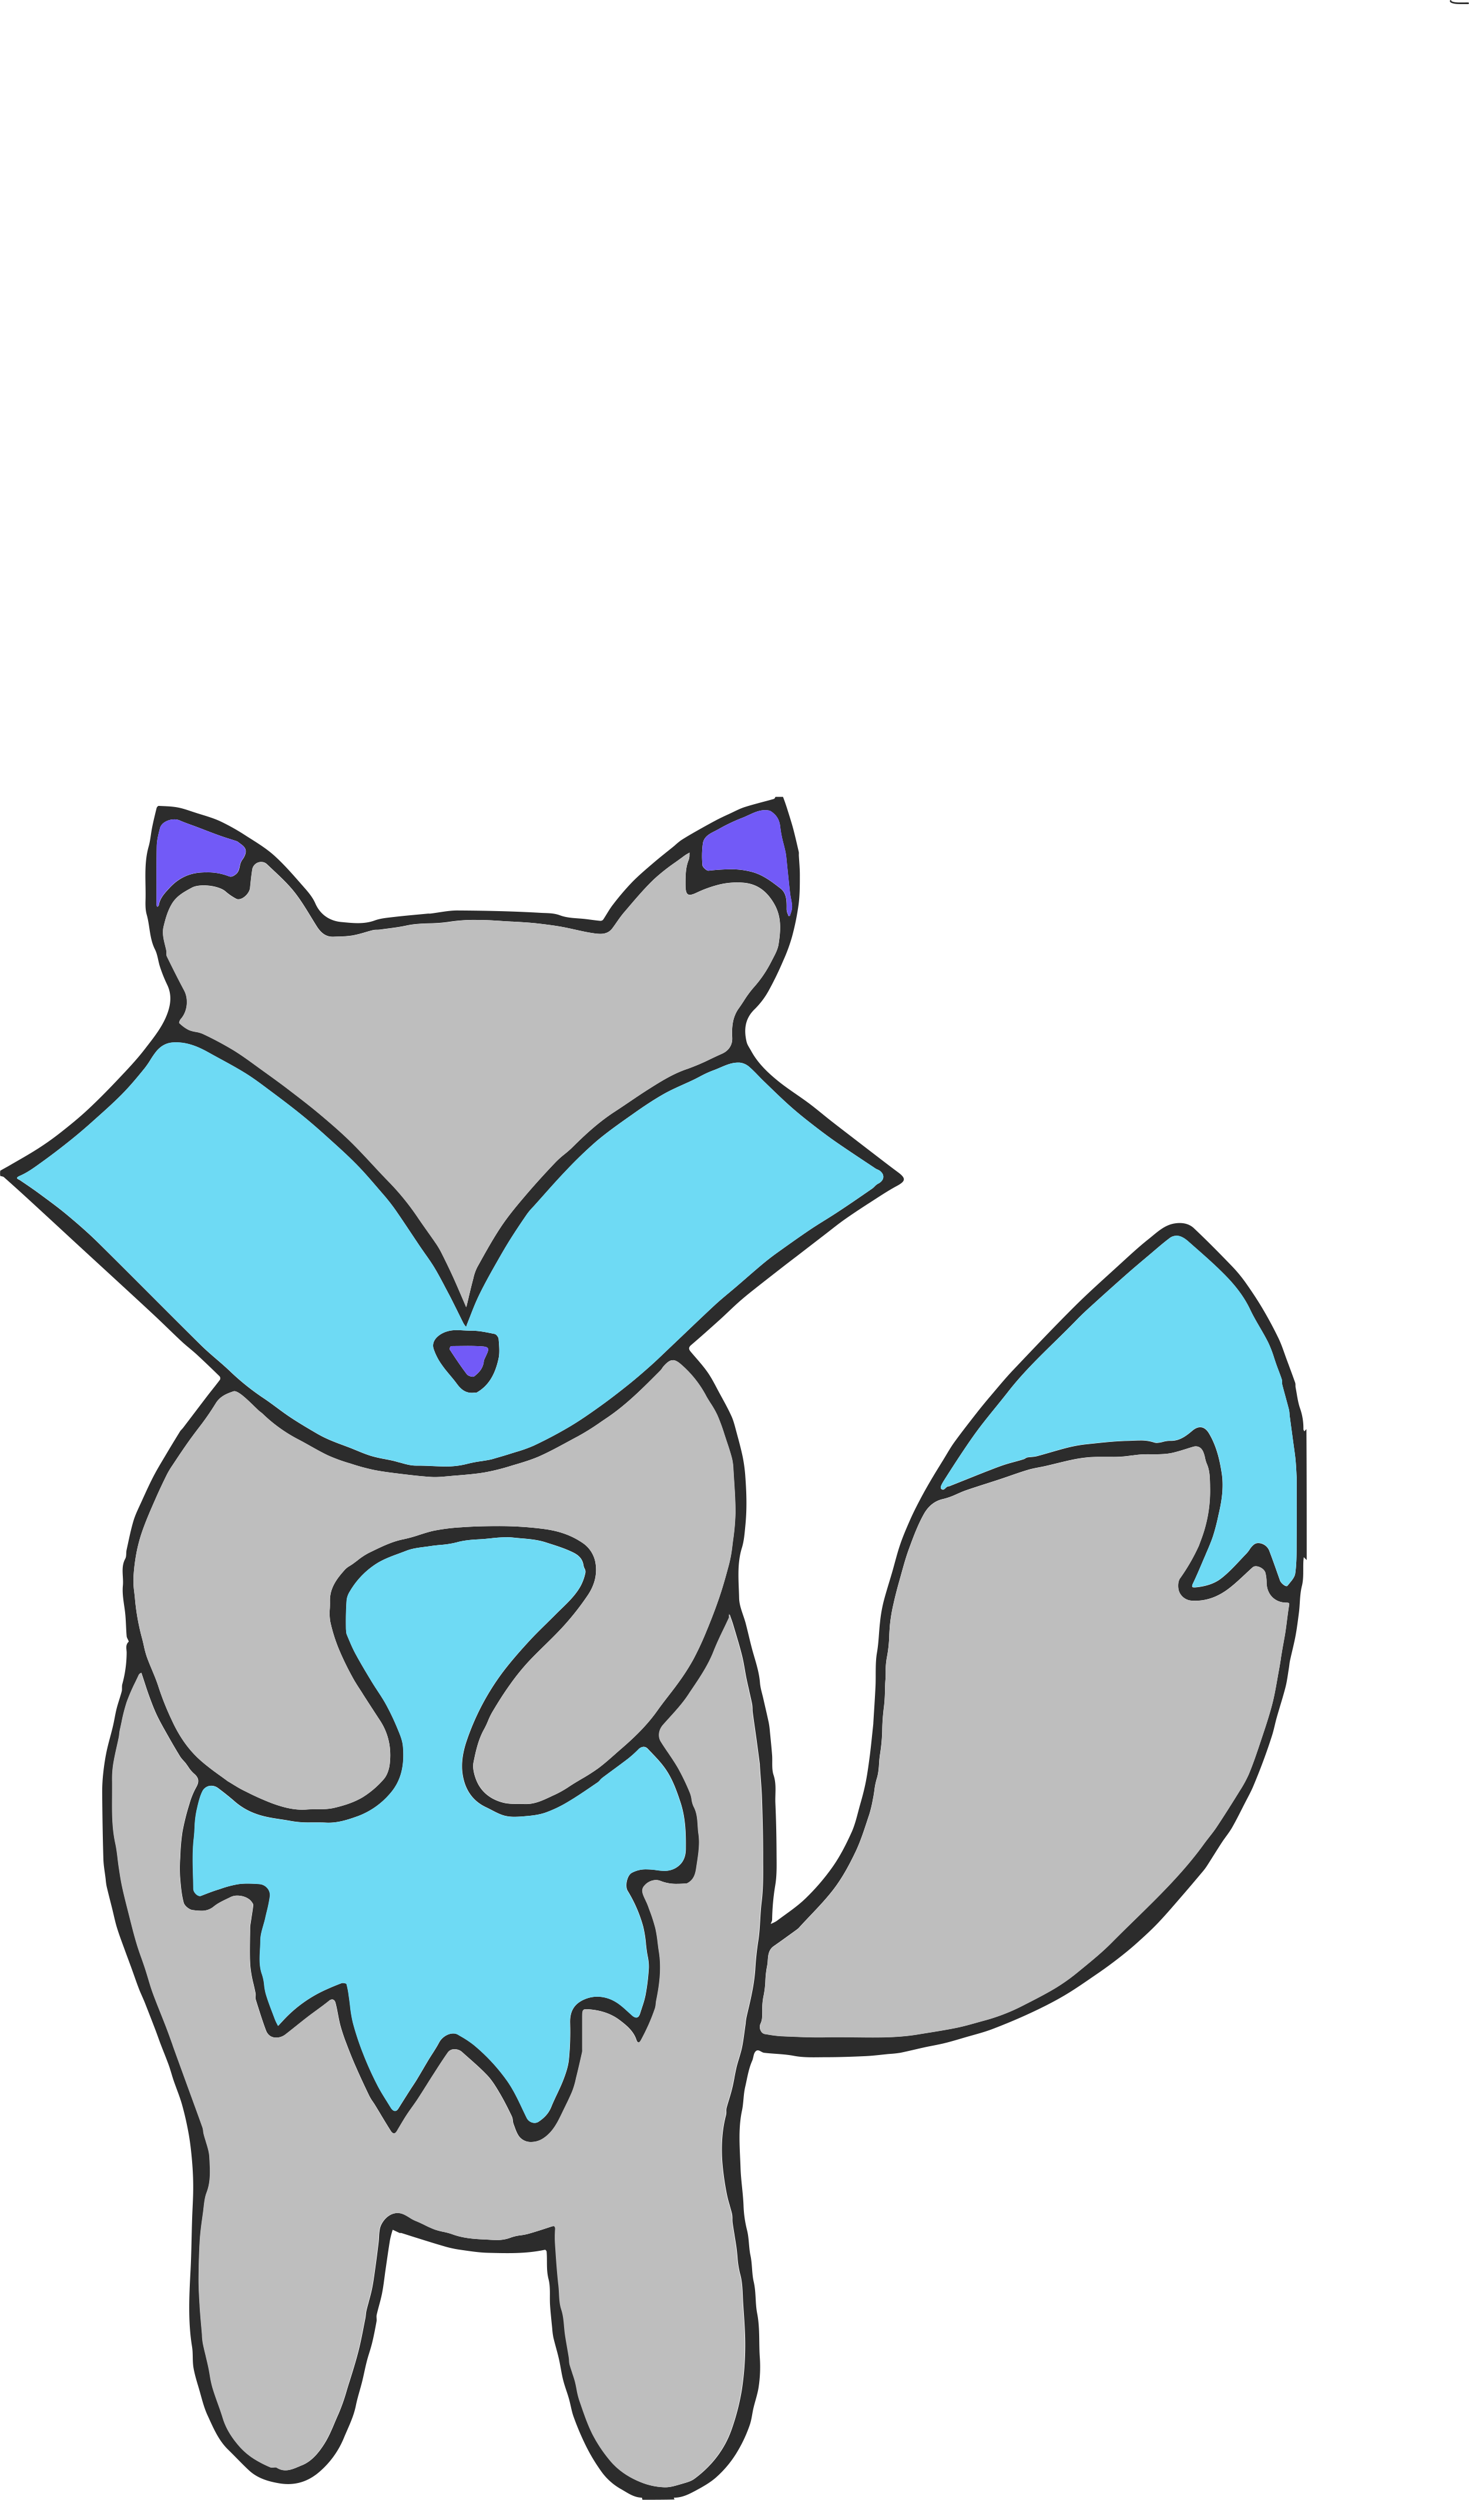 <svg id="Draw_Layer" data-name="Draw Layer" xmlns="http://www.w3.org/2000/svg" viewBox="0 0 1237.03 2104.27"><defs><style>.cls-1{fill:#2c2c2c;}.cls-2{fill:#bebebe;}.cls-3{fill:#6edaf4;}.cls-4{fill:#725af7;}</style></defs><title>Fox</title><path class="cls-1" d="M2198.66-436.7a2.64,2.64,0,0,0,.06.63,1.26,1.26,0,0,0,.44.6,4.62,4.62,0,0,0,1.48.76,15,15,0,0,0,3.45.66c1.35.13,2.7.13,4,.15,2,0,3.94,0,5.9,0a.72.72,0,0,0,.72-.72.72.72,0,0,0-.72-.71l-5.1.05c-.67,0-1.35,0-2,0a31.7,31.7,0,0,1-3.78-.23h0a11.53,11.53,0,0,1-2.66-.67,5.26,5.26,0,0,1-.47-.27l0,0c0-.05,0-.1,0-.15a.67.67,0,0,0-.66-.67.67.67,0,0,0-.67.67Zm1.4.2.07.06-.07-.06Z" transform="translate(-977.73 437.37)"/><path class="cls-1" d="M1630.79,233.41c-.45.6-.78,1.58-1.34,1.74-8.11,2.29-16.32,4.25-24.34,6.77-4.38,1.37-8.48,3.61-12.67,5.54-3.93,1.81-7.88,3.61-11.7,5.63-5.64,3-11.21,6.1-16.75,9.25-4.31,2.45-8.59,4.93-12.75,7.61a64.29,64.29,0,0,0-5.58,4.63c-5.83,4.75-11.77,9.35-17.48,14.24-6.26,5.37-12.6,10.7-18.35,16.6a223,223,0,0,0-15.89,18.65c-3.14,4-5.53,8.61-8.41,12.85a3.18,3.18,0,0,1-2.52.83c-3.86-.37-7.71-.92-11.56-1.41-7.41-.94-15.29-.63-22.08-3.19-5.57-2.11-11.07-1.8-16.31-2.11-23.25-1.36-46.56-1.84-69.85-2-7.71-.06-15.44,1.72-23.17,2.64a6.26,6.26,0,0,1-1,0,5.29,5.29,0,0,0-.89,0c-9.6.92-19.21,1.73-28.78,2.85-5.41.64-11,1.07-16.09,2.92-9.39,3.44-19,2.17-28.25,1.3-9.4-.89-17.56-5.93-21.83-15.79-2.13-4.91-5.81-9.3-9.42-13.38-8-9.1-15.93-18.44-24.9-26.56-7.16-6.48-15.66-11.55-23.86-16.77a185,185,0,0,0-22-12.38c-6.79-3.11-14.14-5-21.29-7.33-4.82-1.56-9.62-3.37-14.57-4.27-5.19-.95-10.55-1-15.84-1.27-.56,0-1.52,1.07-1.7,1.8-1.35,5.38-2.66,10.78-3.76,16.21s-1.45,10.9-2.93,16.12c-4.25,14.9-2.22,30.1-2.66,45.18-.12,4.07-.09,8.35,1,12.2,2.76,9.69,2.27,20.07,7,29.4,2.24,4.45,2.59,9.81,4.21,14.62a122.11,122.11,0,0,0,5.94,14.84c4,8.15,3.25,16.17.29,24.32-4.14,11.37-11.78,20.62-19,30s-15.32,17.82-23.39,26.35-16.48,17.06-25.16,25.11c-7.3,6.77-15.07,13.06-22.91,19.21-6.15,4.82-12.57,9.36-19.17,13.55-7.85,5-16,9.5-24,14.18-2.26,1.31-4.58,2.51-7.11,4a14.41,14.41,0,0,0,0,4.45c1.19.32,2.36.4,3.05,1q9.79,8.67,19.43,17.5,18.15,16.66,36.23,33.4,17.43,16.07,34.89,32.09c12.08,11.13,24.19,22.22,36.2,33.43,7.68,7.17,15.12,14.61,22.81,21.78,4.21,3.92,8.83,7.41,13.07,11.3,6.47,6,12.81,12.07,19.09,18.23A2.92,2.92,0,0,1,1163,724c-3.4,4.55-7,8.93-10.5,13.45-6.88,9-13.67,18-20.53,27-.82,1.09-1.94,2-2.65,3.12-3.68,6-7.33,11.92-10.89,17.94-3.92,6.63-8,13.2-11.53,20s-6.75,14-10,21.14c-2.43,5.38-5.15,10.71-6.82,16.33-2.37,8-3.94,16.17-5.74,24.3-.54,2.47,0,5.4-1.14,7.47-4,7.33-1.24,15.2-2,22.73-.8,8.22,1.42,16.71,2.14,25.1.49,5.78.54,11.6,1.05,17.38.14,1.66,2.12,4.23,1.64,4.68-2.93,2.8-1.64,6.17-1.64,9.21a102.75,102.75,0,0,1-3.7,26.57c-.5,1.87,0,4-.45,5.91-1.28,4.9-3.06,9.66-4.3,14.57-1.29,5.12-2,10.36-3.27,15.5-1.62,6.79-3.68,13.49-5.13,20.31-1.26,5.94-2.16,12-2.82,18a147.24,147.24,0,0,0-.94,16.92c.16,18.58.44,37.16,1,55.74.16,5.67,1.24,11.31,1.92,17a53.28,53.28,0,0,0,.84,6.21c1.47,6.24,3.09,12.44,4.64,18.65,1.38,5.52,2.48,11.11,4.17,16.53,2.1,6.74,4.67,13.34,7.07,20,1.67,4.61,3.42,9.18,5.09,13.79,2.07,5.69,4,11.44,6.17,17.1,1.54,4,3.47,7.91,5.07,11.93,3,7.63,6,15.29,8.94,23,1.49,3.9,2.83,7.87,4.32,11.78,2.26,5.92,4.7,11.78,6.86,17.74,1.52,4.21,2.61,8.57,4.06,12.82,2.33,6.82,5.17,13.5,7.11,20.43,2.28,8.15,4.14,16.46,5.62,24.8,1.35,7.64,2.18,15.4,2.84,23.15.6,7.17.94,14.39.93,21.59,0,8.45-.57,16.9-.87,25.34-.54,14.87-.59,29.74-1.38,44.63-1.13,21.31-2.22,42.88,1.28,64.24.94,5.7.24,11.65,1.16,17.35,1,6,2.86,11.87,4.59,17.72,2.25,7.63,4,15.53,7.32,22.68,4.71,10.18,9,20.77,17.33,28.86,5.9,5.72,11.47,11.77,17.48,17.36,7.12,6.62,15.91,9.31,25.42,10.93,13.16,2.25,24.34-1.27,34.08-9.75a75.42,75.42,0,0,0,20.47-28.44c3.73-9,8.15-17.53,10.09-27.19,1.37-6.82,3.6-13.47,5.29-20.23,1.41-5.68,2.47-11.44,3.93-17.1,1.33-5.19,3.2-10.24,4.47-15.44,1.46-6,2.6-12,3.71-18.11.32-1.81-.27-3.8.14-5.58,1.4-6.1,3.35-12.08,4.54-18.2,1.31-6.71,2-13.54,3-20.31,1.2-8.23,2.34-16.47,3.7-24.67a85.64,85.64,0,0,1,2.24-8.42c1.95.92,3.88,1.87,5.85,2.74a1.4,1.4,0,0,0,.71,0,1.72,1.72,0,0,1,.68,0c4.27,1.33,8.53,2.74,12.81,4.06,7.74,2.41,15.46,4.87,23.25,7.11a91.38,91.38,0,0,0,12.4,2.79c8.16,1.14,16.36,2.53,24.56,2.73,16,.4,32.12.89,48-2.58.34-.07,1.3,1,1.35,1.56.66,7.7-.42,15.34,1.61,23.16,1.81,7,.81,14.64,1.29,22,.44,6.62,1.19,13.22,1.84,19.81a57.66,57.66,0,0,0,1,7.56c1.42,5.94,3.23,11.78,4.59,17.73s2.1,11.89,3.56,17.73c1.32,5.32,3.37,10.46,4.87,15.74s2.23,10.6,4.08,15.63a231.82,231.82,0,0,0,10.11,23.86,152.85,152.85,0,0,0,12.76,21.35,51,51,0,0,0,16.47,15.09c5.79,3.22,11,7.34,18,7.45.12,0,.23,1.16.59,1.79,9.12,0,18,0,26.9-.24a13.24,13.24,0,0,0-.55-1.55c6.72.17,12.55-2.78,18.17-5.8,5.91-3.17,11.92-6.52,17-10.88a90.68,90.68,0,0,0,18.62-22.54,117.88,117.88,0,0,0,10.17-22c1.57-4.53,2-9.45,3.1-14.16,1.47-6.23,3.69-12.36,4.5-18.66a112.58,112.58,0,0,0,.92-23c-1-12.7.18-25.46-2.32-38.2-1.68-8.58-.82-17.6-2.87-26.42-1.68-7.19-1.16-14.79-2.75-22.23-1.51-7.06-1.09-14.51-3-21.73a97.27,97.27,0,0,1-2.84-20.32c-.42-10.6-2.18-21.13-2.52-31.58-.52-16-2.2-32.25,1.23-48.37,1.38-6.47,1.14-13.23,2.7-19.91,1.73-7.41,2.76-14.91,5.9-22,1.05-2.36,1-5.39,2.43-7.36,2.44-3.29,5,.38,7.56.68,8.34,1,16.7,1,25.08,2.57,8.65,1.68,17.77,1.2,26.68,1.17,11.25,0,22.51-.4,33.75-.92,6.62-.31,13.21-1.19,19.81-1.82a92.4,92.4,0,0,0,9.43-1c6.87-1.39,13.67-3.12,20.52-4.61,5.59-1.22,11.25-2.13,16.8-3.5,5.92-1.45,11.75-3.24,17.59-4.95,7.37-2.15,14.87-4,22-6.67,10.9-4.14,21.69-8.64,32.27-13.54,9.82-4.55,19.55-9.41,28.88-14.91,9.6-5.65,18.71-12.14,27.92-18.43,5.87-4,11.62-8.22,17.24-12.57s10.87-8.62,16-13.23c6.2-5.56,12.38-11.18,18.1-17.22,7.22-7.62,14-15.66,20.89-23.59,5.35-6.17,10.61-12.43,15.87-18.68a49.4,49.4,0,0,0,3.84-5c4.29-6.63,8.41-13.36,12.73-20,2.82-4.32,6.19-8.31,8.75-12.77,3.94-6.89,7.42-14.06,11.06-21.13,2.24-4.36,4.64-8.67,6.57-13.18,3-7.14,5.9-14.39,8.6-21.69s5.18-14.4,7.47-21.69c1.53-4.85,2.45-9.89,3.84-14.78,2.4-8.51,5.16-16.91,7.36-25.47,1.36-5.27,2-10.74,2.88-16.12.37-2.2.5-4.45,1-6.62,1.49-6.86,3.3-13.65,4.59-20.53,1.21-6.42,2-12.92,2.85-19.41,1-7.56.65-15.16,2.55-22.76,1.64-6.55.89-13.7,1.22-20.59.06-1.2.23-2.39.35-3.59a23.72,23.72,0,0,0,2.45,2.46c0-36.88,0-73.53-.23-110.17a11.65,11.65,0,0,0-1.71,1.87c-.29-.59-.82-1.17-.83-1.76a50.27,50.27,0,0,0-2.66-17.15c-2.09-5.72-2.71-12-3.9-18-.27-1.33.05-2.82-.38-4.06-2.3-6.53-4.73-13-7.14-19.5-2.16-5.81-4-11.79-6.64-17.36-4-8.34-8.39-16.53-13.07-24.51-4.29-7.33-9-14.45-13.86-21.39a123,123,0,0,0-11.91-14.7c-10.69-11.09-21.51-22.09-32.72-32.65-4.73-4.45-11.43-5-17.49-3.7-8.1,1.75-14.11,7.75-20.38,12.72-8.35,6.6-16.18,13.89-24.05,21.08-13,11.92-26.29,23.65-38.8,36.12-17.32,17.26-34.14,35-51,52.77-6.7,7-12.9,14.57-19.22,22q-6.45,7.56-12.57,15.38c-6.15,7.87-12.3,15.75-18.16,23.83-3.41,4.73-6.25,9.87-9.31,14.84-3.44,5.59-6.92,11.15-10.24,16.81s-6.38,11.07-9.35,16.71-5.84,11.3-8.4,17.11c-3,6.85-6,13.76-8.39,20.84-2.56,7.54-4.42,15.32-6.64,23-2.46,8.49-5.22,16.91-7.4,25.46a124,124,0,0,0-2.83,16.6c-1,8.5-1.07,17-2.56,25.55-1.63,9.31-.82,19-1.27,28.57-.49,10.35-1.22,20.69-1.84,31,0,.16,0,.32,0,.47-.94,8.66-1.75,17.33-2.84,26-1,7.65-2,15.32-3.48,22.89-1.3,6.71-3.1,13.34-5,19.92-2.14,7.67-3.8,15.61-7.07,22.79-4.54,10-9.62,20-15.9,28.92a185.79,185.79,0,0,1-22.78,26.54c-7.34,7.12-16.11,12.79-24.33,19a29.46,29.46,0,0,1-5,2.47c.41-1.19,1.16-2.36,1.19-3.55a195.39,195.39,0,0,1,2.6-28.82c1.51-8.71,1.17-17.79,1.13-26.71-.07-14.21-.36-28.44-1-42.64-.33-7.86,1.15-15.7-1.53-23.65-1.73-5.16-.79-11.19-1.23-16.83-.51-6.61-1.2-13.2-1.85-19.81a68,68,0,0,0-1-7.55c-1.46-6.86-3.1-13.69-4.64-20.53-1-4.28-2.37-8.54-2.71-12.88-.68-8.59-3.29-16.64-5.65-24.82s-4.15-16.68-6.32-25c-1.87-7.16-5.43-14.24-5.59-21.42-.31-14.1-2-28.38,2.34-42.38,1.83-5.88,2.27-12.25,2.88-18.45a190.41,190.41,0,0,0,.94-19.25c0-7.35-.38-14.73-.92-22.06a129.18,129.18,0,0,0-2.15-16.42c-1.46-7.12-3.41-14.15-5.31-21.18-1.25-4.6-2.33-9.34-4.31-13.64-3.19-7-7-13.65-10.65-20.39-3-5.61-5.86-11.41-9.53-16.61-4.16-5.89-9.12-11.23-13.79-16.76-1.73-2-2.57-3.66.06-5.91,8.34-7.13,16.52-14.45,24.67-21.79,5-4.54,9.82-9.34,14.87-13.85,4.05-3.62,8.26-7.07,12.51-10.44,8.2-6.51,16.47-12.93,24.72-19.36,4-3.11,8-6.17,12.07-9.26l24.47-18.86c5.32-4.09,10.53-8.34,16-12.19,7.33-5.15,14.82-10.06,22.36-14.9,7.12-4.59,14.19-9.3,21.63-13.31s7.85-6.42.89-11.55c-6.59-4.87-13.07-9.89-19.57-14.87-5.22-4-10.41-8-15.61-12-7.09-5.47-14.21-10.89-21.26-16.41-6.26-4.91-12.3-10.09-18.67-14.84-8.54-6.35-17.64-12-25.88-18.68-8.77-7.13-17-15-22.53-25.13-1.38-2.54-3.23-5-3.91-7.72C1604,429.42,1605,420,1613.36,412a67.73,67.73,0,0,0,11.56-15.27,274.62,274.62,0,0,0,12.3-25.3,142.47,142.47,0,0,0,7.47-20.27,216.58,216.58,0,0,0,5.59-27.6c1-8,1-16.25,1-24.39,0-5.63-.57-11.28-.87-16.92a13.91,13.91,0,0,0,0-2.33c-1.52-6.54-3-13.1-4.7-19.58-1.62-6-3.57-11.92-5.41-17.87-1-3-2-6-3.21-9.06Zm-61.53,57.39a78.22,78.22,0,0,1,.32-18c.85-5.88,5.62-8.29,10.24-10.62l.12-.07c.87-.43,1.73-.87,2.55-1.32a146.19,146.19,0,0,1,19.88-9.54c1.94-.72,3.88-1.63,5.78-2.51,4.35-2,8.85-4.13,13.81-4.13a17.79,17.79,0,0,1,4.16.5c5.42,3.26,8,7.43,8.64,13.93a95.45,95.45,0,0,0,2.75,13.88c.64,2.54,1.21,4.82,1.69,7.11a57,57,0,0,1,.79,5.91c.06.55.11,1.1.17,1.65q.39,3.74.77,7.47l.21,2c.64,6.21,1.22,11.8,1.86,17.42.18,1.58.5,3.21.78,4.65a43.21,43.21,0,0,1,.93,6.74,16.84,16.84,0,0,1-1.15,5.56c-.23.7-.45,1.39-.64,2.08,0,.13-.72.19-1,.19s-.25,0-.25-.05c-.15-.48-.33-1-.53-1.49a11.6,11.6,0,0,1-1-3.95v-.37c.07-6.53.15-13.27-5.3-17.45l-.89-.67c-6.67-5.12-13.57-10.41-22.43-12.95a67.9,67.9,0,0,0-18.82-2.42,176.29,176.29,0,0,0-18.3,1.23h-.13c-1.69,0-4.92-3-5.08-4.76Zm-459.4,34.69a3.78,3.78,0,0,1-.26-1.13c0-3.34,0-6.67,0-10v-2.51c0-11.46-.11-24.45.15-37,.11-5.1,1.46-10.23,2.76-15.19,1.19-4.55,7-7.28,12-7.28a11.65,11.65,0,0,1,4.67.92c3.17,1.4,6.56,2.62,9.54,3.7l.5.18q2.05.73,4.08,1.5,3.06,1.15,6.1,2.34c4.19,1.61,8.53,3.28,12.89,4.84,3.47,1.25,7,2.37,10.47,3.46l.46.15,4.31,1.38c.67.56,1.39,1.09,2.08,1.59l.13.09c3,2.17,5.8,4.23,4.73,8.61a14.8,14.8,0,0,1-2.78,5.37,13.47,13.47,0,0,0-2,5.38c-.59,2.65-1.21,5.4-4,7.17l-.33.23a6,6,0,0,1-3.22,1.32,5.49,5.49,0,0,1-2-.46,48.08,48.08,0,0,0-18.36-3.19c-1.17,0-2.42,0-3.73.09-11,.49-20,4.8-27.67,13.15l-.57.61c-3.82,4.18-7.44,8.12-8.35,13.93-.06.35-.44.64-.8.93l-.48.37,0,0h0c0-.18-.12-.36-.19-.55Zm383.36,18.79c1.32-1.77,2.52-3.47,3.82-5.35,2.09-3,4.06-5.8,6.31-8.41,1.42-1.64,2.85-3.3,4.27-5,6.72-7.85,13.68-16,21.3-23.2a165.57,165.57,0,0,1,17.6-13.87c2.36-1.69,5-3.6,7.52-5.48a27.63,27.63,0,0,1,3-1.87c.47-.26.93-.53,1.39-.8h0c-.07.58-.09,1.18-.11,1.77v.18a11.58,11.58,0,0,1-.59,4.06C1555,293,1555,300,1555,306.73v.48c0,6.28,1,8.61,3.68,8.61,1.41,0,3.3-.63,6.16-2a99.11,99.11,0,0,1,15.86-5.89,62.49,62.49,0,0,1,17.77-2.47c1.29,0,2.67,0,4.09.11,11.49.61,20,6,26.62,17,7,11.52,6,23.06,4.2,34.85-.65,4.24-2.81,8.33-4.92,12.34-.42.79-.84,1.58-1.24,2.37a100.42,100.42,0,0,1-15,21.92,89.08,89.08,0,0,0-8.09,11.06c-1.35,2.06-2.74,4.19-4.21,6.22-5.61,7.77-6,16.52-5.58,24.82.29,6-2.86,10.91-8.64,13.46-3.1,1.36-6.22,2.84-9.24,4.27l-.23.11a182.55,182.55,0,0,1-19.82,8.44c-11.93,4-22.47,10.67-32.68,17.13-5.21,3.3-10.41,6.82-15.44,10.21l-.31.21c-3.63,2.47-8.16,5.53-12.51,8.36-14,9.1-25.94,20.31-35.75,30.08-2.08,2.06-4.38,4-6.66,5.82a79.34,79.34,0,0,0-7.32,6.54c-9.77,10.26-18.32,19.72-26.14,28.93-6.82,8-14,16.62-20.11,25.82-6.8,10.24-12.85,21.16-18.7,31.7l-1.19,2.15a39.45,39.45,0,0,0-3.28,9.45l-.14.53c-.09.37-.18.74-.28,1.09-1.27,4.81-2.45,9.74-3.59,14.5l0,.15q-.78,3.3-1.59,6.59a5.25,5.25,0,0,1-.27.79l0,.1a1.47,1.47,0,0,1-.14.28s0,0,0,0h0v0l-.14-.35-.1-.24-.24-.58q-1.5-3.48-3-7l-.21-.48c-2.24-5.24-4.56-10.67-6.94-16-3.23-7.12-6.64-14.06-9.55-19.9a73.76,73.76,0,0,0-5-8.68c-2.29-3.34-4.68-6.7-7-10l-.16-.23c-2.77-3.89-5.62-7.91-8.32-11.94a215.35,215.35,0,0,0-24.8-30.44c-4.66-4.77-9.37-9.85-13.57-14.38-5.49-5.91-11.17-12-17-17.8-8.54-8.48-17.83-16.47-26.59-23.84-8.18-6.91-16.71-13.43-24.95-19.75l-1.48-1.13c-7.23-5.55-14.71-10.94-21.14-15.56-1.74-1.24-3.46-2.5-5.19-3.75l-.86-.63c-6.25-4.55-12.7-9.26-19.36-13.38a282.92,282.92,0,0,0-26-13.89,25.5,25.5,0,0,0-6.13-1.74,28.24,28.24,0,0,1-5.62-1.51,30.32,30.32,0,0,1-7.39-5.18l-.87-.75a.31.31,0,0,1-.07-.2,6.6,6.6,0,0,1,1.38-3.19c5.61-6.27,6.81-16.66,2.8-24.16-5.4-10.09-10.37-20.12-14.53-28.61a6.13,6.13,0,0,1-.34-2.83,8.83,8.83,0,0,0-.11-2.13c-.28-1.32-.61-2.65-.94-4-1.3-5.24-2.65-10.66-1.36-16,1.48-6.17,3.21-12.71,6.7-18.75,4-6.93,10.14-10.27,16.65-13.81l.45-.24c2.26-1.23,5.78-1.91,9.92-1.91,7.37,0,14.9,2.07,18.31,5a46.85,46.85,0,0,0,9.08,6.25,4.08,4.08,0,0,0,1.87.42c4.14,0,9.39-5.17,9.84-9.72s1-10.11,1.89-15.6a7.49,7.49,0,0,1,7.51-6.06,6.78,6.78,0,0,1,4.8,1.89c1.64,1.56,3.29,3.1,4.94,4.65l.08.08c6.19,5.8,12.6,11.8,17.93,18.48,5.14,6.45,9.54,13.66,13.81,20.65l.07.11c1.66,2.72,3.38,5.54,5.11,8.27,2.62,4.09,6.5,8.8,13.32,8.8l.77,0c1.46-.07,2.92-.11,4.46-.16a82.16,82.16,0,0,0,11.51-.9,100.27,100.27,0,0,0,10.64-2.66c2.36-.69,4.48-1.31,6.63-1.83a15.72,15.72,0,0,1,3.37-.31,19.83,19.83,0,0,0,2.55-.15q3-.42,6-.81c5.4-.7,11-1.43,16.43-2.62,6.42-1.4,13-1.62,19.47-1.84a122,122,0,0,0,16.29-1.28A139.59,139.59,0,0,1,1379,337c7.26,0,14.5.43,20,.81,3.25.23,6.57.41,9.8.6l.51,0h.1c7.28.41,14.8.83,22.15,1.7,6.32.75,13.06,1.58,19.88,2.83,3.62.67,7.28,1.49,10.87,2.29,5,1.12,10.24,2.29,15.41,3a37.19,37.19,0,0,0,5.47.5c4.45,0,7.63-1.42,10-4.46ZM1314.46,793.82h0l-.12,0c-2.14-.62-4.35-1.26-6.52-1.74-1.94-.43-3.87-.8-6-1.21a111.3,111.3,0,0,1-11.59-2.65c-4.11-1.25-8.15-2.91-12.06-4.53-1.86-.76-3.78-1.56-5.68-2.3s-3.72-1.41-5.58-2.1c-3.47-1.29-7.07-2.63-10.56-4.11a98.92,98.92,0,0,1-11.65-5.74c-8.16-4.76-15.51-9.1-22.76-13.93-3.79-2.52-7.52-5.28-11.19-8-3.33-2.46-7.11-5.26-10.85-7.76a205.69,205.69,0,0,1-28.14-22.49c-3.85-3.69-8-7.3-11.79-10.53-4.48-3.87-9.11-7.87-13.39-12.09-14.33-14.17-28.74-28.6-42.67-42.55l-.74-.74c-13.86-13.88-28.2-28.23-42.39-42.25-8.87-8.77-18.44-17-26.62-23.82-6.44-5.39-13.32-10.46-20-15.39l-3.41-2.51c-5-3.7-10.23-7.22-15.27-10.63l-.7-.47c-.4-.27-.8-.5-1.18-.71h0l-.09,0c-.84-.47-1.51-.84-1.49-1.32s.9-1.13,2.9-2c6-2.65,11.48-6.62,16.8-10.47l1.73-1.24c7.34-5.28,15.13-11.22,23.81-18.18,5.94-4.75,12.16-10,19-16.19l3.12-2.79c7.09-6.33,14.42-12.88,21.19-19.76,6.32-6.42,12.11-13.29,18.87-21.64a75.11,75.11,0,0,0,4.86-7,72.19,72.19,0,0,1,4.89-7.1c3.91-4.79,8.53-7.31,14.12-7.68.86-.05,1.76-.08,2.66-.08,10.73,0,20,4.35,27.55,8.6,3.25,1.82,6.57,3.62,9.78,5.37,6.94,3.77,14.1,7.66,20.94,11.9s13.26,9.05,19.52,13.75l.64.48,3,2.23c9.66,7.19,17.43,13.19,24.46,18.87,6.2,5,12.75,10.63,20,17.18l3.41,3.08c7.52,6.77,15.31,13.77,22.54,21.13,6.27,6.36,12.19,13.27,18,20,1.31,1.52,2.61,3,3.92,4.55a168.09,168.09,0,0,1,10.89,13.75c4.55,6.54,9.05,13.3,13.39,19.83l.17.25q3.66,5.5,7.35,11c1.37,2,2.79,4,4.4,6.32,2.64,3.74,5.36,7.6,7.75,11.58,3.08,5.12,5.91,10.51,8.66,15.71l.09.19c1.1,2.08,2.19,4.16,3.3,6.23,1.39,2.58,2.75,5.33,3.75,7.33l3,6c1.68,3.42,3.59,7.3,5.48,11.05a14.92,14.92,0,0,0,1.6,2.33c.23.31.46.61.66.91l.33-.94c.21-.62.42-1.25.66-1.86q1-2.5,2-5l.13-.35c1.57-4,3.19-8.24,4.93-12.29,1.82-4.23,4-8.7,6.57-13.65,3-5.82,6.4-11.93,10.25-18.68l.23-.43.18-.31c3.69-6.48,7.5-13.17,11.52-19.58,4.17-6.67,8.8-13.67,14.56-22a50.21,50.21,0,0,1,4.65-5.53l.26-.28c.45-.48.89-1,1.33-1.45,2.51-2.78,5-5.59,7.5-8.39,6.14-6.89,12.48-14,19-20.82A353.78,353.78,0,0,1,1480.36,523c9.17-7.69,19.15-14.72,28.82-21.53l1.91-1.34c7.88-5.55,16.42-11.4,25.45-16.5,5.29-3,10.93-5.52,16.39-8l.32-.15c2.59-1.16,5.28-2.37,7.89-3.6,2-.94,4-2,5.8-2.94a88.26,88.26,0,0,1,11.38-5.26c1.94-.69,3.89-1.53,5.77-2.34l.16-.06c4.75-2.05,9.66-4.17,15-4.17.36,0,.73,0,1.09,0a14.41,14.41,0,0,1,7.92,3.26c2.78,2.35,5.37,5,7.88,7.6l.07.08c1.39,1.44,2.88,3,4.39,4.44l3.33,3.22.09.09c5.53,5.36,11.26,10.91,17.06,16.17,5.21,4.72,10.88,9.48,17.36,14.56s14.43,11.25,22.48,16.86c8.67,6,17.72,12,25.79,17.38q4.13,2.73,8.24,5.48a12.47,12.47,0,0,0,1.75.89,9.67,9.67,0,0,1,2.07,1.14c2,1.6,3,3.56,2.76,5.53s-1.86,4-4.43,5.26a11.26,11.26,0,0,0-2.85,2.28,16.27,16.27,0,0,1-2,1.78l-.83.57-1.06.73C1701.42,570.63,1692.2,577,1683,583c-3.53,2.34-7.16,4.6-10.66,6.78l-.32.2c-4,2.46-8,5-12,7.65-9.71,6.56-19.29,13.4-28.26,19.83-4.17,3-8.45,6.33-12.73,9.93s-8.72,7.44-12.93,11.1c-2.59,2.25-5.17,4.49-7.77,6.72-2.17,1.87-4.38,3.71-6.59,5.56-4.13,3.44-8.39,7-12.38,10.7-8.73,8.1-17.72,16.69-25.66,24.27l-12,11.41-3.71,3.53-.1.1c-3.9,3.72-7.94,7.58-12,11.23-7.49,6.66-13.35,11.66-19,16.2-9.22,7.37-16.79,13.15-23.82,18.18-8,5.74-16.62,11.8-25.64,17.15-9.6,5.69-19.67,11-29.92,15.85a114.28,114.28,0,0,1-15.07,5.43c-1.65.51-3.3,1-5,1.55-3.5,1.14-7.11,2.18-10.6,3.19l-.39.11-4.81,1.41c-3.09.67-6.14,1.15-9.09,1.61l-.1,0a105.48,105.48,0,0,0-11.4,2.22,69,69,0,0,1-18.54,2.15c-3.77,0-7.6-.18-11.3-.34-3.32-.16-7.45-.34-11.35-.34H1328c-4.51,0-9.11-1.33-13.56-2.62Zm455.6,21.49c-.54-.72.36-2.92,2.67-6.57,6.69-10.56,12.26-19.11,17.51-26.89,3.68-5.47,8.59-12.63,13.9-19.5,3.86-5,7.92-10,11.83-14.84l.23-.29.07-.07c3.51-4.34,7.14-8.82,10.63-13.29,11.85-15.18,25.78-28.82,39.28-42l.18-.18c6.11-6,12.43-12.17,18.47-18.43,4.4-4.54,9.17-8.86,13.8-13.05l1.67-1.52c9.43-8.55,18.14-16.34,26.62-23.81,5.57-4.9,11.51-9.89,16.74-14.3l2.27-1.91,3.88-3.3.13-.11c4.11-3.51,8.35-7.13,12.74-10.41a9.24,9.24,0,0,1,5.58-1.95c3.07,0,6.42,1.59,10,4.73l5.1,4.5c9,7.88,18.24,16,26.71,24.7,9.25,9.5,15.94,18.79,20.46,28.4,2.39,5.08,5.27,10,8.1,14.88,2.45,4.2,5,8.54,7.17,13a98.1,98.1,0,0,1,4.93,12.92c.62,1.91,1.34,4.07,2.09,6.14.5,1.38,1,2.74,1.55,4.17.94,2.48,1.91,5,2.74,7.62a7.38,7.38,0,0,1,.25,2.36,9,9,0,0,0,.17,2.15c.87,3.35,1.78,6.69,2.72,10.1l.13.5c.9,3.28,1.83,6.67,2.69,10a23.64,23.64,0,0,1,.52,3.72v.19c0,.63.11,1.27.19,1.89l1.38,10.2.17,1.22q.75,5.58,1.51,11.17c.17,1.29.35,2.58.54,3.88.47,3.38,1,6.86,1.3,10.32.36,3.67.56,7.38.75,11v.11c.06,1.17.13,2.33.2,3.5,0,.76,0,1.52,0,2.26,0,.33,0,.67,0,1,0,5.08,0,10.15,0,15.24,0,12.14,0,24.69-.06,37.15l0,3c0,7.37-.08,15-1.16,22.34-.44,3-2.76,5.74-5,8.43-.53.63-1,1.24-1.53,1.86a.91.91,0,0,1-.74.31c-1.67,0-4.86-2.75-5.58-4.82l-1.29-3.65c-2.48-7.09-5.06-14.41-7.8-21.58a10.32,10.32,0,0,0-9.06-6.24,6.11,6.11,0,0,0-3.39,1,16,16,0,0,0-4,4.44,26.77,26.77,0,0,1-2.56,3.31c-1.8,1.84-3.59,3.76-5.33,5.62l-.07.07c-5.07,5.41-10.31,11-16.21,15.52-5.31,4.08-12.59,6.56-21.66,7.37-.33,0-.63,0-.89,0-.85,0-1.36-.16-1.58-.52s-.14-1.27.51-2.62c2.78-5.81,5.35-11.86,7.84-17.7l.1-.24.78-1.83c.68-1.6,1.38-3.21,2.08-4.82l0-.09c2.19-5,4.45-10.22,6.21-15.48a176.07,176.07,0,0,0,4.42-17.1l.24-1.07c.16-.72.32-1.44.49-2.15,2.89-12.75,3.58-23,2.17-32.16-1.61-10.5-4.15-22.73-10.77-33.83-2.08-3.46-4.56-5.21-7.39-5.21-2.09,0-4.31,1-6.58,2.91-5.3,4.5-10.66,8.54-18,8.54l-1,0h-.44a23.47,23.47,0,0,0-5.42.89,22.61,22.61,0,0,1-5.08.84,6.78,6.78,0,0,1-2.2-.33,36.15,36.15,0,0,0-12-1.72c-2,0-4.13.1-6.2.2-1.5.06-3,.13-4.48.16-9.61.21-19.31,1.24-28.69,2.24l-4.3.45a119.85,119.85,0,0,0-16.59,2.82c-5.07,1.26-10.11,2.72-15,4.13-3.52,1-7.51,2.18-11.42,3.22a28.2,28.2,0,0,1-4.69.68c-1.19.09-2.26.19-3.32.37a5.57,5.57,0,0,0-1.87.86l-.13.08c-.23.14-.46.28-.7.4-3,1-5.81,1.74-8.66,2.51-2.41.65-4.68,1.26-7,2-4.24,1.34-8.57,3-12.4,4.5l-2.21.85c-4.36,1.68-8.77,3.44-13,5.14l-.19.08-4.06,1.62-6.56,2.62-9.09,3.62a.87.87,0,0,1-.31.05h-.43l-.18,0a5,5,0,0,0-2.16,1.46c-.77.7-1.48,1.37-2.29,1.37a2.35,2.35,0,0,1-1.76-1.12Zm-415.3-10,.12,0,.92-.08,1.74-.16c1.86-.17,3.73-.32,5.6-.48h.18c7.25-.61,14.75-1.24,22-2.42a180.92,180.92,0,0,0,22.45-5.54l2.62-.78c7.48-2.21,15.2-4.49,22.38-7.73,7.67-3.48,15.22-7.57,22.56-11.55,3-1.62,6-3.25,9-4.84a204.15,204.15,0,0,0,19.17-12l1.06-.73,3.86-2.61c16.35-10.94,30.28-24.94,43.75-38.47l1.74-1.75a12.56,12.56,0,0,0,1.45-1.88,15,15,0,0,1,1.23-1.67c3.18-3.54,5.4-5,7.66-5,1.93,0,4,1.06,6.75,3.45A91.68,91.68,0,0,1,1571.9,737c1.29,2.4,2.78,4.75,4.24,7.07a79.45,79.45,0,0,1,5.62,9.9,163.87,163.87,0,0,1,6.08,16.64l.25.76c.5,1.54,1,3.08,1.52,4.6,1.56,4.63,3.19,9.56,4.46,14.52a45.64,45.64,0,0,1,1.15,8.89c.18,3.21.39,6.42.6,9.63.59,9,1.19,18.31,1.13,27.48a191.92,191.92,0,0,1-2,22.69c-.25,1.87-.48,3.74-.71,5.61a110.76,110.76,0,0,1-2.83,15.21c-2.28,8.66-4.83,17.95-7.94,27.11s-6.65,18.48-10.9,28.68a254.86,254.86,0,0,1-11.14,23.91,182.46,182.46,0,0,1-12.33,19.21c-2.81,3.94-5.78,7.77-8.65,11.47l-.09.1c-3,3.89-6.13,7.91-9,12-7.44,10.52-16.72,20.36-30.1,31.89-1.87,1.61-3.72,3.25-5.62,4.93-4.53,4-9.22,8.17-14.13,11.83a161.21,161.21,0,0,1-14,8.94l-.1.06c-1.86,1.1-3.73,2.21-5.58,3.34-1.49.91-3,1.87-4.45,2.82l-.13.09a90.55,90.55,0,0,1-12,6.88c-1.35.6-2.7,1.24-4.06,1.88-6.38,3-13,6.11-20.39,6.11l-1.25,0c-1.73-.09-3.46-.09-5.45-.1-4.13,0-8.4,0-12.37-1-11.37-2.82-19.39-9.62-23.18-19.66-1.5-3.94-3.07-9.64-2.09-14.44,1.84-8.9,3.91-19,9-28a69.4,69.4,0,0,0,3.2-6.8,61.69,61.69,0,0,1,3.48-7.24c5.52-9.33,10.27-16.71,15-23.26A189.05,189.05,0,0,1,1423.09,961c4.33-4.59,8.91-9.09,13.39-13.47,5.3-5.2,10.78-10.57,15.85-16.15a228.86,228.86,0,0,0,20.46-26.11c6-8.94,8.13-18.66,6.16-28.12a25.37,25.37,0,0,0-10.81-15.87c-9.07-6.13-19.17-9.79-31.77-11.51a288,288,0,0,0-39.59-2.52l-3.72,0c-10.55.11-19,.41-26.74,1a166.79,166.79,0,0,0-23.13,2.87c-4.14.9-8.23,2.2-12.27,3.5a122.71,122.71,0,0,1-13.24,3.68c-9.56,1.88-18.25,6.11-26.71,10.23l-2.67,1.29a58.21,58.21,0,0,0-9.6,6.38l-.11.08c-1.34,1-2.73,2.09-4.13,3.06-.67.47-1.39.92-2,1.31a18.14,18.14,0,0,0-4.06,3.05c-6.65,7.36-13.12,15.5-12.79,26.94,0,2,0,4.09-.14,6.12a43.52,43.52,0,0,0,.38,10.83,138,138,0,0,0,7.39,23.56,246.74,246.74,0,0,0,11.17,23c2.06,3.88,4.51,7.64,6.93,11.36.69,1,1.37,2.1,2,3.16,5,7.79,9.69,15,14.35,22.12,7.09,10.77,9.86,23.13,8.24,36.74-.61,5.11-2.49,9.87-5,12.74a78,78,0,0,1-17.53,15.07c-7.95,4.81-16.94,7.35-23.88,9-5.14,1.24-10.25,1.26-15.27,1.27-2.74,0-5.58,0-8.38.24-1.19.09-2.41.13-3.61.13-9.38,0-18.36-2.82-25.14-5.27a226.23,226.23,0,0,1-22.22-9.93l-1.82-.89c-3.25-1.59-6.38-3.52-9.41-5.38-1.39-.85-2.76-1.69-4.17-2.51-2.27-1.71-4.47-3.29-6.42-4.68-2.55-1.85-5-3.59-7.36-5.41-3.3-2.53-7.17-5.57-10.79-8.93-9-8.41-16.4-19-22.49-32.3a234.79,234.79,0,0,1-11.1-27.7c-1.56-5-3.62-10-5.64-14.78l-.08-.19c-1.47-3.52-3-7.16-4.29-10.8a78.38,78.38,0,0,1-2.48-9.3c-.47-2.13-.9-4-1.42-5.94a191.33,191.33,0,0,1-6.07-34.13c-.14-1.56-.33-3.15-.52-4.79a73.75,73.75,0,0,1-.73-11.78,157.89,157.89,0,0,1,2.78-22.67,131.21,131.21,0,0,1,5.59-19.66c3-8.23,6.54-16.32,10-24.14l.27-.62c2.57-5.9,5.55-12.24,9.36-20A71.26,71.26,0,0,1,1123,796l1.42-2.13c4-6.05,8.2-12.3,12.48-18.31,2.47-3.47,5.08-6.93,7.61-10.27h0l.1-.14a227.6,227.6,0,0,0,14.46-20.69c3.74-6.33,9.13-8.56,15.28-10.63a2.15,2.15,0,0,1,.73-.12c1.63,0,4.13,1.39,7.45,4.12,3,2.5,5.92,5.3,8.76,8.05l.28.28c1.3,1.26,2.61,2.53,3.93,3.77.5.46,1,.88,1.58,1.29l.14.11a22,22,0,0,1,1.77,1.45,127.78,127.78,0,0,0,29.9,21.53c3.54,1.83,7.11,3.84,10.27,5.62,4.73,2.65,9.61,5.4,14.59,7.78a143.13,143.13,0,0,0,17.72,6.52l.12,0,1.67.53a177.36,177.36,0,0,0,18.89,5.16c7.44,1.51,14.87,2.41,22,3.27l1.73.22c8.24,1,16.76,2,25.17,2.51.91.05,1.88.08,2.88.08,3.59,0,7.25-.34,10.79-.67Zm576.56-17.48a81,81,0,0,1,15.44-1h2.3c5.71,0,11.28-.11,16.7-1.41,3.89-.93,7.76-2.15,11.49-3.32,1.72-.54,3.45-1.08,5.17-1.59a8.23,8.23,0,0,1,2.37-.38c2.7,0,4.83,1.6,6.16,4.61a28.25,28.25,0,0,1,1.5,5,28.14,28.14,0,0,0,1.48,5c2.43,5.5,2.58,11.34,2.72,17,0,.67,0,1.33,0,2a116.16,116.16,0,0,1-6.11,41c-.7,2.06-1.48,4.14-2.26,6.2-.35.91-.69,1.81-1,2.72a164.57,164.57,0,0,1-15.93,27.62c-2,2.87-1.92,8.46-.54,11.53a12.22,12.22,0,0,0,10.3,7.18c1,.07,2,.1,3,.1,10.23,0,19.72-3.52,29-10.76,4.58-3.56,8.87-7.58,13.1-11.54,2.06-1.93,4.19-3.92,6.32-5.82a4,4,0,0,1,2.74-.92c3.14,0,7.26,2.45,8.07,5.72a36.74,36.74,0,0,1,.94,8c.11,10,7,16.93,16.82,16.93,1.16,0,1.74.14,2,.46s.22,1,.06,2l-.05.26c-.66,4.06-1.19,8.26-1.66,12-.35,2.73-.78,6.12-1.25,9.31s-1.05,6.22-1.61,9.25l0,.3c-.39,2-.77,4.09-1.11,6.13s-.67,4-1,6l-.13.83,0,.28c-.52,3.26-1.06,6.63-1.67,9.92-.41,2.17-.79,4.34-1.17,6.51l-.16.91c-1.25,7.11-2.54,14.46-4.4,21.57-2.58,9.87-5.84,19.62-9,29l-1.22,3.65c-2.92,8.81-5.84,17.42-9.43,26a100.67,100.67,0,0,1-7.82,14.24l-.6,1c-7.17,11.58-13.1,20.87-18.65,29.22-1.93,2.91-4.1,5.68-6.2,8.35l-.09.12c-1.48,1.89-3,3.84-4.44,5.83-17,23.52-37.88,43.95-58.11,63.7-6.38,6.24-13,12.68-19.41,19.18-8,8.13-17.06,15.5-25.79,22.63l-2.71,2.21a161.72,161.72,0,0,1-19.52,13.86c-8.1,4.84-16.67,9.21-25,13.44l-.25.13-2.72,1.39a162.93,162.93,0,0,1-32.34,12.29q-2.82.77-5.63,1.56l-.67.19c-5.09,1.43-10.36,2.9-15.67,4-8.17,1.68-16.42,3-24.43,4.29-2.78.45-5.56.89-8.34,1.36-13.76,2.28-27.18,2.59-38.48,2.59-4.86,0-9.81-.07-14.58-.13h-.66c-4.28-.06-9.62-.13-14.67-.13-3.45,0-6.57,0-9.55.11-2,0-4.08.07-6.23.07-8.42,0-17-.38-25.27-.74h-.23l-5.29-.23a102,102,0,0,1-11.46-1.4l-1-.16-1.76-.27a4.78,4.78,0,0,1-3.32-2.65,6.72,6.72,0,0,1-.4-5.77,14.47,14.47,0,0,0,1.41-5c.16-2.12.18-4.29.2-6.5a53,53,0,0,1,1-11.77,77.13,77.13,0,0,0,1.63-13.38,77.78,77.78,0,0,1,1.41-12.07,35.72,35.72,0,0,0,.58-4.82c.33-4.39.67-8.94,5-12,6.11-4.25,12.34-8.78,17.84-12.77l2-1.45a13.31,13.31,0,0,0,2-1.92l.34-.38c2.81-3.08,5.65-6.07,8.81-9.39,6.75-7.11,13.73-14.46,19.73-22.37,6.22-8.22,11.84-17.84,18.22-31.19,3.81-8,6.65-16.58,9.42-25l.4-1.23q.76-2.33,1.55-4.63a102.6,102.6,0,0,0,3.08-12.64l.36-1.84c.41-2,.71-4.13,1-6.08a58.78,58.78,0,0,1,2-10c1.38-4.22,1.69-8.61,2-12.84v-.11a78.2,78.2,0,0,1,.89-8.33,145.61,145.61,0,0,0,1.77-20.49v-.21a172.77,172.77,0,0,1,1.28-17.4,118.81,118.81,0,0,0,1-14.2v-.26c.08-3,.16-6.11.4-9.16.18-2.34.21-4.75.23-7.11a59.1,59.1,0,0,1,1-12.11,112.67,112.67,0,0,0,2-18.46l0-.37c.16-3,.33-6,.62-9a141.29,141.29,0,0,1,2.8-16.61c1.37-6.2,3-12.65,5.17-20.3.33-1.2.66-2.39,1-3.59l.36-1.29c2-7.18,4-14.6,6.65-21.74,3.88-10.64,7.49-20.16,12.39-29,3.92-7.09,9.44-11.44,16.41-12.92a60.81,60.81,0,0,0,11.65-4.21c2.37-1,4.81-2.13,7.29-3,5.75-2,11.64-3.88,17.34-5.7l.27-.09c3.75-1.2,7.5-2.4,11.24-3.63,2.85-.95,5.74-1.95,8.53-2.91l.22-.08c4.5-1.57,9.6-3.34,14.65-4.85,3.16-.95,6.46-1.59,9.7-2.22l.37-.07c1.77-.34,3.6-.69,5.38-1.1,2.68-.62,5.36-1.27,8.07-1.94,4.19-1,8.52-2.09,12.8-3a117.25,117.25,0,0,1,16.74-2.48c2.35-.12,4.84-.18,8.09-.18l4.4,0h.19l4.5,0a95.12,95.12,0,0,0,17.9-1.3ZM1278.08,1091.8a66.06,66.06,0,0,0,28.36-19.64c8.76-10.15,12.14-22.71,10.66-39.5-.44-5.08-2.55-10.09-4.59-14.93l-.48-1.14a203,203,0,0,0-9.58-19.88c-2.07-3.7-4.49-7.38-6.63-10.63-1.53-2.33-3.27-5-4.84-7.56-4.82-7.95-9.5-15.75-13.83-23.75-2.36-4.35-4.31-9-6.19-13.45l-1.13-2.69a9.7,9.7,0,0,1-.56-3v-.16c0-.42-.08-.84-.14-1.26-.17-9.5,0-17.4.58-24.87a18.15,18.15,0,0,1,2.75-7.24,68.88,68.88,0,0,1,20-21.67c6.51-4.65,13.78-7.32,20.83-9.92l.23-.08c2-.75,4.15-1.53,6.2-2.34,4.86-1.93,10.31-2.64,15.62-3.33,1.69-.21,3.44-.44,5.16-.71,2.62-.4,5.31-.67,8-.93a80,80,0,0,0,13.73-2.14c6.61-1.85,13.25-2.31,19.49-2.62,3.17-.16,6.41-.5,9.54-.84h.12a124.84,124.84,0,0,1,13-.91,51.59,51.59,0,0,1,5.58.29c2.35.28,4.78.49,7,.68,6.66.57,13.55,1.17,20.23,3.32l1.84.59,1.22.39c6.84,2.17,13.91,4.42,20.5,7.73,5.1,2.56,7.76,6,8.39,10.79a10,10,0,0,0,.88,2.56,5.66,5.66,0,0,1,.77,3.19,42,42,0,0,1-4,11.4c-4.16,7.6-10.39,13.62-16.41,19.45-1.72,1.65-3.38,3.26-5,4.91-2.5,2.52-5.07,5-7.56,7.5l-.22.21c-4.73,4.63-9.6,9.42-14.19,14.41-6.21,6.75-14.3,15.76-21.81,25.59a207.62,207.62,0,0,0-31.1,59.1c-3.28,10-4.35,18.74-3.28,26.66,1.85,13.61,8.52,23.22,19.84,28.53,1.65.78,3.36,1.67,4.75,2.39,3.65,1.91,7.44,3.89,11.39,4.84a33.83,33.83,0,0,0,7.92.82c3,0,6.12-.26,8.62-.48,5.43-.45,11.71-1.1,17.41-3.07a105.1,105.1,0,0,0,19.1-9.15c6.82-4,13.5-8.57,20-13l.38-.26c1.44-1,2.88-2,4.32-2.92a12.28,12.28,0,0,0,2.15-2.06,14.05,14.05,0,0,1,1.86-1.84c2.91-2.19,5.89-4.38,8.78-6.51l.47-.34c3.8-2.8,8.11-6,12.2-9.1a97.58,97.58,0,0,0,8.87-7.93,6.7,6.7,0,0,1,4.5-2.28,4.83,4.83,0,0,1,3.49,1.7l2.36,2.46c4.32,4.5,8.8,9.14,12.39,14.3,6,8.56,9.53,18.49,12.66,27.94,4.48,13.48,4.73,27,4.6,39.75-.08,7.44-2.94,12.68-8.74,16a18.22,18.22,0,0,1-9.33,2.27,43.81,43.81,0,0,1-6.09-.51,64,64,0,0,0-8.76-.74,24.84,24.84,0,0,0-12.66,3c-1.66.94-3.11,3.25-3.89,6.19-.91,3.43-.73,6.81.47,8.83a116.54,116.54,0,0,1,13.1,30.11,101.92,101.92,0,0,1,2.33,14.4l0,.33c.22,2,.45,4,.74,6,.19,1.4.46,2.86.7,4.16a42.85,42.85,0,0,1,1,9.56,178,178,0,0,1-2.77,23.15,77.48,77.48,0,0,1-3.07,10.78l0,.13c-.5,1.5-1,3-1.46,4.49-.75,2.44-1.8,3.62-3.22,3.62-1,0-2.23-.61-3.68-1.87-1.1-1-2.2-2-3.3-3-3.68-3.36-7.48-6.82-11.81-9.09a30.09,30.09,0,0,0-14-3.63,27.61,27.61,0,0,0-11,2.33c-8.52,3.69-12.34,10-12,20a238.08,238.08,0,0,1-1,30.46c-.61,6.18-2.78,12.37-4.82,17.61-1.57,4.05-3.51,8.14-5.23,11.76s-3.35,7.09-4.82,10.74c-2,4.93-5.36,8.86-10.63,12.36a6,6,0,0,1-3.37,1,7.52,7.52,0,0,1-6.58-4.17c-1.21-2.45-2.39-4.92-3.7-7.69-3.8-8-7.74-16.31-13-23.76a158.09,158.09,0,0,0-27.87-29.94,83.64,83.64,0,0,0-11.06-7.36l-2.16-1.28a7.88,7.88,0,0,0-4.1-1.07c-4.63,0-9.67,3.25-12,7.72-1.57,3-3.45,5.95-5.26,8.78l-.06.09-.16.26c-1,1.53-2,3.12-3,4.7-1.46,2.43-2.9,4.88-4.34,7.32l-.43.74c-1.77,3-3.6,6.13-5.46,9.21-1.18,1.94-2.5,3.93-3.57,5.54-.81,1.22-1.62,2.45-2.41,3.69q-4.83,7.57-9.6,15.2c-.81,1.3-1.73,2-2.72,2-1.26,0-2.6-1.12-3.87-3.23q-1.68-2.78-3.41-5.52c-2.67-4.27-5.42-8.68-7.75-13.26-4.54-8.94-8.33-17.31-11.57-25.6a233.64,233.64,0,0,1-8.88-26.72,109.78,109.78,0,0,1-2.41-14.51c-.26-2.18-.55-4.66-.92-7.06l-.23-1.5v-.11a75.27,75.27,0,0,0-1.79-9.26c-.16-.52-1.86-1-3.11-1a3,3,0,0,0-1,.13c-4.79,1.77-9.74,3.85-15.14,6.35a110.93,110.93,0,0,0-34.1,25c-.89.94-1.76,1.89-2.64,2.85l-.28.3-1,1.09c-.12.14-.25.27-.37.4h0c-.25-.51-.52-1-.78-1.54l-.08-.16a33,33,0,0,1-1.76-3.76c-.63-1.68-1.27-3.35-1.94-5.12-2-5.35-4.16-10.89-5.8-16.46a47.81,47.81,0,0,1-1.34-7.43,40.19,40.19,0,0,0-1.74-8.62c-2.57-7-2.15-14.18-1.75-21.11v-.13c.14-2.47.29-5,.29-7.52,0-4.27,1.27-8.6,2.48-12.79l.05-.19c.55-1.9,1.12-3.87,1.56-5.81.33-1.46.68-2.92,1-4.38l.16-.66a121.83,121.83,0,0,0,2.73-13.4,8.82,8.82,0,0,0-2-6.75,9.79,9.79,0,0,0-6.89-3.54c-3-.21-6.43-.43-9.79-.43a54.68,54.68,0,0,0-8,.52,91,91,0,0,0-14.8,3.89l-.64.21-2.58.83c-3.71,1.17-7.4,2.61-11,4l-2.42.94a1.93,1.93,0,0,1-.73.13c-2.3,0-5.55-3.13-5.59-6.22,0-3.53-.13-7.16-.24-10.92-.29-10.42-.59-21.19.65-31.59.36-3,.52-6.1.67-8.86a80.31,80.31,0,0,1,1.73-14.82l.33-1.41.17-.75,0-.09c1.09-4.59,2.22-9.33,4.28-13.52a8.25,8.25,0,0,1,7.44-4.67,9.66,9.66,0,0,1,5.77,2c5.25,3.95,10,7.74,14.38,11.58a55.64,55.64,0,0,0,17.79,10.16c6.63,2.4,13.59,3.45,20.33,4.47,3,.46,6.07.93,9.09,1.5a85.08,85.08,0,0,0,16.28,1.2h5.66c2.14,0,4.67,0,7.32.15q1.07.06,2.13.06c8.52,0,16.73-2.69,23.75-5.2Zm313.76-170.56h0l.22.31a3.33,3.33,0,0,1,.35.64l.43,1.21.31.88c.64,1.78,1.43,4,2.06,6.11q.87,2.94,1.75,5.86l.08.27c1.93,6.46,3.93,13.14,5.59,19.79,1,4,1.72,8.15,2.37,11.9.46,2.65.93,5.38,1.49,8,.67,3.25,1.44,6.53,2.17,9.71l0,.21c.88,3.77,1.67,7.17,2.38,10.62a27.6,27.6,0,0,1,.4,4.41c0,1.09.08,2.21.23,3.3.6,4.54,1.28,9.33,1.84,13.22.44,3.11.89,6.22,1.32,9.33.71,5.18,1.39,10.36,2.07,15.55l.7,5.29a5.07,5.07,0,0,1,0,.55c0,.13,0,.25,0,.37.19,3,.41,6,.63,9,.47,6.45,1,13.12,1.19,19.71.62,18.21.9,32.23.92,45.45,0,2.36,0,4.72,0,7.12.08,11.08.15,22.52-1.22,33.63-.62,5-.92,10-1.2,14.79-.34,5.83-.7,11.87-1.6,17.72-1.26,8.06-2.11,16.11-2.6,24.61a155.49,155.49,0,0,1-2.76,19.41c-.81,4.25-1.81,8.51-2.77,12.62l-.09.37c-.59,2.48-1.19,5-1.74,7.56-.31,1.45-.5,3-.66,4.36l0,.41c-.08.61-.16,1.23-.25,1.84-.25,1.67-.47,3.35-.7,5l-.08.61c-.56,4.15-1.18,8.87-2.11,13.31-.65,3.06-1.61,6.2-2.45,9-.7,2.26-1.48,4.82-2.1,7.37-.7,2.94-1.28,6-1.85,8.91l0,.23c-.59,3.09-1.2,6.28-2,9.4-.69,2.87-1.57,5.76-2.44,8.61-.69,2.24-1.47,4.78-2.12,7.25a11.33,11.33,0,0,0-.22,2.94,11.1,11.1,0,0,1-.23,3c-3.07,11.53-4.12,24.23-3.21,38.83a234.94,234.94,0,0,0,3.71,27,95.78,95.78,0,0,0,2.51,9.91l0,.1c.69,2.38,1.4,4.83,2,7.26a20,20,0,0,1,.35,4.31,23.46,23.46,0,0,0,.18,3.46c.47,3.27,1,6.6,1.55,9.81l0,.22c.57,3.47,1.17,7,1.68,10.59.35,2.53.59,5.14.83,7.73a78.27,78.27,0,0,0,2.22,14.42c1.78,6.19,2,12.5,2.28,18.61.07,1.85.15,3.71.26,5.57.13,2.15.28,4.31.42,6.46l.1,1.45c.66,9.72,1.34,19.79,1.23,29.67a247,247,0,0,1-2.86,36.23,196.62,196.62,0,0,1-8.36,32.52c-5.71,16.63-16.27,30.78-31.41,42-2.64,2-6,3-9.54,4l-2.45.71-.36.11c-4,1.17-8.06,2.39-12.09,2.39h-.52a57.52,57.52,0,0,1-18.52-3.66c-11.53-4.33-20.82-10.71-27.61-19a120.22,120.22,0,0,1-14.82-22.37c-4.12-8.27-7.16-17.24-10.1-25.91l-.92-2.71a65.21,65.21,0,0,1-2.13-8.9c-.38-2-.82-4.33-1.4-6.5-.7-2.61-1.62-5.31-2.36-7.48l0-.13c-.71-2.1-1.44-4.27-2.05-6.44a17.39,17.39,0,0,1-.5-3.74c-.06-.83-.11-1.69-.25-2.52-.42-2.62-.87-5.24-1.33-7.85-.59-3.39-1.26-7.23-1.82-11-.35-2.39-.57-4.85-.79-7.23-.41-4.67-.84-9.51-2.31-14s-1.73-9.08-1.95-13.5v-.16c-.11-2.08-.21-4.23-.46-6.34-1.2-10.32-1.92-20.87-2.61-31.07l-.27-3.78a98.59,98.59,0,0,1,0-12.63,3.6,3.6,0,0,0-.48-2.56,1.32,1.32,0,0,0-1-.37,8.33,8.33,0,0,0-2.32.53l-.25.09c-6.26,2.06-12.75,4.2-19.23,6a50.7,50.7,0,0,1-6,1.13,37,37,0,0,0-8.24,1.89,31.23,31.23,0,0,1-12.06,2.06c-2.36,0-4.76-.16-7.08-.31h-.15c-1.45-.09-2.89-.19-4.32-.24-7.79-.33-16.94-1.09-25.72-4.36a56.37,56.37,0,0,0-7.46-2,54.84,54.84,0,0,1-7.29-2,83.66,83.66,0,0,1-8.24-3.69c-2.43-1.19-5-2.43-7.52-3.42a32.91,32.91,0,0,1-5.4-2.92c-3-1.87-6.14-3.8-10-3.8a12.86,12.86,0,0,0-3.93.64c-5.94,1.92-10.18,8-11.16,12.73a47.6,47.6,0,0,0-.71,6.79v.12c-.09,1.44-.17,2.92-.34,4.37-.88,7.46-1.82,14.78-2.8,21.76l-.35,2.51c-.71,5.11-1.44,10.38-2.51,15.5-.73,3.45-1.69,6.89-2.62,10.23l0,.15c-.63,2.26-1.28,4.6-1.85,6.92a28.52,28.52,0,0,0-.6,3.86c-.12,1.06-.24,2.14-.45,3.2-.47,2.3-.92,4.61-1.37,6.92-1.28,6.62-2.61,13.47-4.32,20.2-2.3,9.06-5.16,18.15-7.92,26.93l-.05.14-.4,1.27c-.46,1.46-.9,2.92-1.35,4.39l-.33,1.09a157.32,157.32,0,0,1-6.88,19.5c-1.17,2.56-2.32,5.3-3.29,7.58-2.52,6-5.14,12.18-8.82,17.89-4.16,6.47-10.06,14.32-18.84,17.76-.86.34-1.73.71-2.68,1.12-3.48,1.48-7.07,3-10.89,3a13,13,0,0,1-7.23-2.19,2.49,2.49,0,0,0-1.36-.31,12.81,12.81,0,0,0-1.39.11h-.13a10.54,10.54,0,0,1-1.28.1,3.24,3.24,0,0,1-1.29-.23,95.45,95.45,0,0,1-13.85-7.17,58.53,58.53,0,0,1-11.44-9.58c-7.45-8.32-12.14-16.18-14.74-24.74-1.31-4.26-2.87-8.63-4.24-12.48-1.48-4.12-3.15-8.8-4.5-13.35a87.52,87.52,0,0,1-2.18-10.31c-.32-1.92-.73-4.31-1.21-6.55-.64-2.92-1.36-5.87-2.06-8.72l-.07-.28,0-.14c-.84-3.42-1.71-7-2.44-10.46a52.27,52.27,0,0,1-.81-7l0-.49c0-.64-.09-1.29-.15-1.93-.12-1.44-.25-2.87-.37-4.31l-.12-1.29c-.49-5.55-1-11.29-1.35-17l0-.31c-.45-7.25-.92-14.76-.89-22.23.06-12.61.37-23,1-32.82.42-6.75,1.35-13.5,2.26-20l.5-3.6c.16-1.2.3-2.39.43-3.6l.05-.39c.48-4.25,1-8.64,2.48-12.57,3.46-9,3-18.31,2.48-27.3l-.12-2.46c-.22-4.45-1.62-8.87-3-13.14l0-.13c-.63-2-1.29-4.1-1.81-6.16a22.56,22.56,0,0,1-.42-2.46,15.7,15.7,0,0,0-.63-3.18c-2.84-8-5.9-16.37-8.35-23.09l-2.86-7.83-4-11q-3.62-9.91-7.22-19.85-1.37-3.77-2.71-7.55l0-.12c-1.68-4.7-3.41-9.56-5.22-14.3-1.54-4-3.12-8-4.88-12.38l-.11-.28c-2.18-5.47-4.44-11.11-6.5-16.73-1.43-3.9-2.63-7.91-3.77-11.79l-.09-.29c-.77-2.56-1.56-5.21-2.4-7.78-.94-2.86-1.94-5.67-3-8.8-1.42-4-3-8.49-4.35-12.92-2-6.72-3.76-13.63-5.45-20.31-.38-1.53-.76-3.05-1.15-4.57l-.41-1.62c-1.78-7-3.61-14.15-5.17-21.32-1.06-4.88-1.82-9.86-2.55-14.67l-.29-1.94c-.36-2.35-.65-4.76-.94-7.08l0-.18c-.51-4.16-1-8.47-1.94-12.61-2.92-13.25-2.8-26.83-2.69-40v-.34c0-4.05.07-8.25,0-12.37a82.44,82.44,0,0,1,1-14.57c.81-4.85,1.91-9.82,2.9-14.21.56-2.53,1.14-5.15,1.67-7.74.21-1,.33-2.07.45-3.12a32,32,0,0,1,.54-3.49c.48-2.1.93-4.21,1.37-6.32a144.44,144.44,0,0,1,4.38-17,160,160,0,0,1,7.34-16.92c1-2,1.91-4,2.84-6a3.26,3.26,0,0,1,1.27-1.16c.23-.14.46-.28.69-.44l0,0h0l.28.83c.18.49.34,1,.5,1.46.59,1.76,1.16,3.52,1.73,5.29,1.24,3.8,2.51,7.74,3.9,11.57,2.17,5.94,4.17,11.28,6.61,16.44s5.51,10.59,8.16,15.27l1.1,1.95c3.83,6.8,7.13,12.42,10.37,17.68a24.55,24.55,0,0,0,2.86,3.55c.59.66,1.21,1.33,1.76,2,.75,1,1.47,2,2.19,3.06a26.86,26.86,0,0,0,4.73,5.68c4.28,3.54,4.82,6.86,1.92,11.85a65.85,65.85,0,0,0-5.67,14,199.66,199.66,0,0,0-5.82,23.29,172.91,172.91,0,0,0-1.79,19.88l-.17,3.18a111.87,111.87,0,0,0,0,15.43l.05.58c.57,6.85,1.17,14,3,20.63.7,2.6,4.66,5.83,7.55,6.17l.8.1a55.31,55.31,0,0,0,6.33.5,15.78,15.78,0,0,0,10.63-3.55c3.27-2.71,7.28-4.63,11.22-6.52,1.06-.51,2.12-1,3.16-1.54a12.4,12.4,0,0,1,5.51-1.16c4.66,0,9.32,1.9,11.6,4.73.7.87,1.86,2.32,1.74,3.43-.41,3.56-1,7.16-1.55,10.64l0,.26c-.27,1.64-.53,3.29-.78,4.93a22.86,22.86,0,0,0-.32,3.61c0,2.93-.06,5.91-.11,8.81v.5c-.12,7.39-.25,15,.3,22.48a99.51,99.51,0,0,0,2.69,15.07c.65,2.79,1.23,5.3,1.71,7.83a9.48,9.48,0,0,1,0,2.38,7.41,7.41,0,0,0,.13,2.71l.47,1.51c2.51,8,5.1,16.35,8.11,24.41,1.53,4.08,4.53,6.23,8.68,6.23a14,14,0,0,0,3.07-.35,13.22,13.22,0,0,0,5-2.5c3.15-2.43,6.33-5,9.13-7.22,3.11-2.49,6.15-4.92,9.21-7.27,2.55-2,5.2-3.9,7.54-5.61l.35-.26c3.41-2.5,7-5.09,10.28-7.79a4.18,4.18,0,0,1,2.55-1.11c1.5,0,2.4,1.36,2.75,2.63.88,3.24,1.51,6.55,2.12,9.76.54,2.88,1.11,5.85,1.84,8.75a149.21,149.21,0,0,0,5,15.24c2.8,7.44,5.44,14,8.09,20,3.36,7.67,7.1,15.76,11.43,24.73a40.24,40.24,0,0,0,3,4.93c.6.88,1.28,1.88,1.89,2.88,1.34,2.18,2.66,4.38,4,6.58l.59,1c2.55,4.26,5.45,9.08,8.39,13.73,1,1.66,2,2.47,3,2.47s1.73-.69,2.55-2.07l1.57-2.66c2-3.37,4.23-7.19,6.58-10.79,1.52-2.33,3.14-4.6,4.71-6.79s3.13-4.37,4.63-6.67c2.57-3.93,5.2-8.11,7.32-11.48,1.86-3,3.73-5.94,5.62-8.88l1.76-2.73c3.28-5.11,7-10.91,10.87-16.35a6.54,6.54,0,0,1,5.46-2.35,9,9,0,0,1,6,2.11c1.81,1.63,3.64,3.25,5.52,4.91,5.31,4.68,10.8,9.52,15.75,14.71,4.34,4.56,7.69,10.21,10.64,15.2,3.87,6.53,7.18,13.26,10.25,19.6a10.91,10.91,0,0,1,.8,3.41,12.85,12.85,0,0,0,.61,3c.3.77.59,1.56.87,2.35,1.1,3,2.24,6.19,4.23,8.56a12.51,12.51,0,0,0,9.84,4.21,18.66,18.66,0,0,0,9.91-2.93c8.37-5.35,12.36-13.69,16.22-21.74.75-1.57,1.51-3.13,2.28-4.71,2.18-4.45,4.43-9.05,6.34-13.71a69.15,69.15,0,0,0,2.93-10.08c.2-.84.4-1.66.6-2.49,1.4-5.71,2.84-11.89,4.66-20.05a8.11,8.11,0,0,0,.08-2.22c0-.35,0-.7,0-1v-25.74c0-2.82,0-4.61.48-5.7s1.29-1.46,3-1.46c1,0,2.4.15,4.06.33,9.42,1,17.32,4,23.5,8.62s12,9.5,14.41,16.72c.52,1.54,1.18,2.35,1.91,2.35s1.33-.64,2-1.84c2.38-4.33,4.63-8.9,6.72-13.59,1.89-4.25,3.63-8.71,5.18-13.28a18.6,18.6,0,0,0,.71-4c.09-.84.18-1.72.35-2.56,2.48-12.17,4.68-26.61,2.24-41.35-.41-2.47-.73-5.07-1-7.38a112.2,112.2,0,0,0-1.93-12,144.4,144.4,0,0,0-5.06-15.66c-.4-1.09-.79-2.17-1.18-3.25a45.24,45.24,0,0,0-2-4.55l0-.11c-.67-1.36-1.31-2.69-1.83-4-1.12-2.84-1.88-5.65,1-8.69a13,13,0,0,1,9.4-4.44,10.47,10.47,0,0,1,3.91.76,35.92,35.92,0,0,0,14,2.46c2.84,0,5.73-.2,8.2-.39,6.46-3.09,7.33-8.94,8.1-14.11l.11-.78.25-1.57c1.28-8.37,2.6-17,1.37-25.16-.34-2.33-.5-4.8-.63-7-.34-5.37-.69-10.92-3.44-16a20.39,20.39,0,0,1-1.73-6.07,24.63,24.63,0,0,0-1.33-5.28,192.1,192.1,0,0,0-10.09-21.06c-2.6-4.5-5.57-8.88-8.44-13.12l-.07-.1c-1.86-2.74-4-5.84-5.9-8.91-2.71-4.3-2-10.07,1.77-14.35,1.74-2,3.52-3.95,5.3-5.91,5.48-6,11.14-12.29,15.71-19.1,1-1.51,2-3,3-4.52,6.85-10.12,13.94-20.59,18.55-32.33,2.54-6.48,5.6-12.85,8.55-19,1.38-2.86,2.93-6.11,4.4-9.31a2.18,2.18,0,0,0,.06-1.09,6.37,6.37,0,0,1,0-.76,3.94,3.94,0,0,1,.23-.88l.07-.22.06-.17h0Z" transform="translate(-977.73 437.37)"/><path class="cls-1" d="M1351.79,684.25c-5.32,2.27-10.88,7.18-9,13.56a50.12,50.12,0,0,0,7.1,13.83c2,2.93,4.35,5.72,6.61,8.42l.1.11.07.1c1.86,2.22,3.79,4.51,5.52,6.87,3,4.13,6.67,7.94,12.79,7.94a15.37,15.37,0,0,0,2.22-.16c.33,0,.62,0,.88.05l.5,0a.87.87,0,0,0,.47-.09c9.61-5.41,15.5-14.57,18.53-28.81,1-4.6.58-9.55.18-14.34l-.08-1.06-.08-.9c-.11-1.59-2-4-3.34-4.24l-1.69-.35c-5.82-1.19-11.84-2.43-17.77-2.43h-.73c-1.86,0-3.77-.11-5.47-.21h-.27c-1.76-.11-3.77-.23-5.75-.23a26.54,26.54,0,0,0-10.8,1.92Zm19.11,35.25c-5.09-6.65-9.77-13.75-14.3-20.61l-.24-.38c-.2-.29.09-1.21.48-1.92.27-.52.54-.84.71-.84l5.24-.07c2.83,0,5.66-.08,8.49-.08,5.19,0,9.39.15,13.19.46,2.31.19,3.56.66,4.06,1.52.64,1.09.06,2.84-1,5.15l-1.17,2.54-1.16,2.54c-.35,6.55-4.35,10.48-8.2,13.45a1.89,1.89,0,0,1-1.11.27c-1.55,0-4.12-.9-5-2Z" transform="translate(-977.73 437.37)"/><path class="cls-2" d="M1544.3,707.61c-2.26,0-4.48,1.44-7.66,5a15,15,0,0,0-1.23,1.67,12.56,12.56,0,0,1-1.45,1.88l-1.74,1.75c-13.47,13.53-27.4,27.52-43.75,38.47l-3.86,2.61-1.06.73a202.11,202.11,0,0,1-19.17,12c-3,1.59-6,3.22-9,4.84-7.34,4-14.89,8.07-22.56,11.54-7.18,3.25-14.9,5.53-22.38,7.74l-2.62.78a180.2,180.2,0,0,1-22.46,5.54c-7.28,1.18-14.78,1.81-22,2.42l-.18,0c-1.88.15-3.74.3-5.61.47l-1.73.16-.92.08-.12,0c-3.54.33-7.2.67-10.79.67-1,0-2,0-2.88-.08-8.41-.48-16.93-1.51-25.17-2.51l-1.73-.22c-7.18-.86-14.59-1.76-22-3.27a179.1,179.1,0,0,1-18.89-5.16l-1.67-.54-.12,0a141.59,141.59,0,0,1-17.72-6.53c-5-2.37-9.86-5.12-14.59-7.77-3.16-1.78-6.73-3.79-10.27-5.63A127.71,127.71,0,0,1,1199,752.74a18.93,18.93,0,0,0-1.76-1.46l-.14-.1c-.53-.41-1.09-.83-1.58-1.29-1.32-1.24-2.63-2.51-3.93-3.77l-.29-.28c-2.83-2.75-5.72-5.55-8.75-8.05-3.32-2.73-5.82-4.12-7.45-4.12a2.15,2.15,0,0,0-.73.12c-6.15,2.07-11.54,4.3-15.28,10.63a225.72,225.72,0,0,1-14.47,20.69l-.09.14h0c-2.53,3.34-5.14,6.8-7.61,10.27-4.29,6-8.45,12.26-12.48,18.3L1123,796a71.26,71.26,0,0,0-4.94,8.24c-3.81,7.73-6.79,14.07-9.36,20l-.28.62c-3.42,7.82-7,15.9-10,24.14a130.26,130.26,0,0,0-5.59,19.65,156.79,156.79,0,0,0-2.78,22.68,73.75,73.75,0,0,0,.73,11.78c.2,1.64.38,3.23.52,4.79A191.33,191.33,0,0,0,1097.4,942c.52,1.9.95,3.81,1.42,5.94a77.73,77.73,0,0,0,2.48,9.29c1.3,3.65,2.82,7.29,4.29,10.81l.08.19c2,4.82,4.08,9.77,5.64,14.77a233.25,233.25,0,0,0,11.1,27.71c6.09,13.33,13.45,23.89,22.49,32.29,3.62,3.37,7.49,6.41,10.79,8.94,2.39,1.82,4.81,3.56,7.36,5.4,2,1.4,4.15,3,6.42,4.68,1.41.83,2.79,1.67,4.17,2.52,3,1.86,6.16,3.78,9.41,5.38l1.82.89a226.23,226.23,0,0,0,22.22,9.93c6.78,2.45,15.76,5.27,25.14,5.27,1.2,0,2.42,0,3.61-.14,2.8-.21,5.64-.22,8.38-.23,5,0,10.13,0,15.26-1.27,7-1.67,15.94-4.2,23.89-9a77.8,77.8,0,0,0,17.52-15.08c2.55-2.86,4.44-7.62,5-12.73,1.62-13.61-1.15-26-8.24-36.74-4.66-7.09-9.36-14.33-14.35-22.12l-2-3.17c-2.42-3.71-4.87-7.47-6.93-11.36a244.31,244.31,0,0,1-11.17-23,136.79,136.79,0,0,1-7.39-23.55,43.52,43.52,0,0,1-.38-10.83c.09-2,.19-4.1.13-6.12-.32-11.44,6.15-19.58,12.8-26.94a17.85,17.85,0,0,1,4.06-3.05c.65-.39,1.37-.84,2-1.31,1.4-1,2.79-2,4.13-3.06l.1-.08a57.41,57.41,0,0,1,9.61-6.37l2.67-1.3c8.46-4.12,17.15-8.35,26.72-10.24a120.87,120.87,0,0,0,13.23-3.67c4-1.3,8.13-2.61,12.27-3.5a166.83,166.83,0,0,1,23.13-2.88c7.7-.56,16.19-.87,26.73-1l3.73,0a289.7,289.7,0,0,1,39.59,2.51c12.6,1.73,22.7,5.39,31.77,11.52A25.35,25.35,0,0,1,1479,877.16c2,9.47-.16,19.19-6.16,28.12a227.07,227.07,0,0,1-20.47,26.12c-5.06,5.58-10.54,11-15.84,16.15-4.48,4.38-9.07,8.88-13.39,13.47a190.36,190.36,0,0,0-15.88,19.61c-4.69,6.54-9.44,13.93-15,23.26a61.69,61.69,0,0,0-3.48,7.24,70.5,70.5,0,0,1-3.2,6.8c-5.12,9-7.19,19.11-9,28-1,4.8.59,10.5,2.08,14.43,3.8,10.05,11.82,16.85,23.19,19.67,4,1,8.24,1,12.37,1,2,0,3.72,0,5.44.1.43,0,.85,0,1.26,0,7.41,0,14-3.1,20.38-6.1,1.37-.64,2.72-1.28,4.07-1.88a89.51,89.51,0,0,0,12-6.89l.13-.08c1.48-1,3-1.91,4.45-2.83,1.85-1.12,3.72-2.23,5.58-3.33l.1-.06a161.05,161.05,0,0,0,14-8.94c4.92-3.66,9.61-7.81,14.14-11.83,1.9-1.68,3.75-3.32,5.62-4.93,13.37-11.53,22.66-21.37,30.1-31.88,2.89-4.08,6-8.1,9-12l.09-.1c2.87-3.7,5.84-7.53,8.65-11.47a182.46,182.46,0,0,0,12.33-19.21,254.86,254.86,0,0,0,11.14-23.91c4.25-10.2,7.81-19.59,10.9-28.69s5.66-18.44,8-27.11a111.89,111.89,0,0,0,2.82-15.2c.22-1.87.46-3.74.7-5.61a189.84,189.84,0,0,0,2-22.69c.06-9.17-.55-18.48-1.13-27.48-.21-3.21-.42-6.43-.6-9.63a47.23,47.23,0,0,0-1.15-8.89c-1.27-5-2.9-9.89-4.46-14.52-.51-1.52-1-3.06-1.52-4.6l-.25-.76a163,163,0,0,0-6.08-16.64,78.74,78.74,0,0,0-5.62-9.9c-1.47-2.32-3-4.67-4.24-7.08a91.78,91.78,0,0,0-20.85-25.9c-2.74-2.39-4.82-3.45-6.75-3.45Z" transform="translate(-977.73 437.37)"/><path class="cls-2" d="M1591.84,921.24h0l-.06.17-.07.22a2.84,2.84,0,0,0-.2,1.64,2.17,2.17,0,0,1-.07,1.09c-1.47,3.2-3,6.45-4.4,9.3-3,6.17-6,12.54-8.56,19-4.6,11.74-11.69,22.21-18.54,32.33q-1.53,2.25-3,4.52c-4.56,6.81-10.22,13.06-15.7,19.1-1.78,2-3.56,3.93-5.3,5.91-3.77,4.28-4.48,10-1.77,14.35,1.93,3.07,4,6.17,5.9,8.91l.07.1c2.87,4.24,5.84,8.62,8.44,13.12a192.1,192.1,0,0,1,10.09,21.06,24.48,24.48,0,0,1,1.33,5.28,20.39,20.39,0,0,0,1.73,6.07c2.75,5.08,3.1,10.63,3.44,16,.14,2.19.29,4.66.64,7,1.22,8.15-.1,16.79-1.38,25.15l-.24,1.58-.12.78c-.77,5.17-1.64,11-8.1,14.11-2.47.19-5.36.39-8.2.39a36,36,0,0,1-14-2.46,10.38,10.38,0,0,0-3.9-.76,13,13,0,0,0-9.4,4.44c-2.85,3-2.09,5.85-1,8.69.52,1.33,1.16,2.66,1.82,4l0,.11a45.24,45.24,0,0,1,2,4.55c.39,1.08.78,2.16,1.18,3.25a144.4,144.4,0,0,1,5.06,15.66,109.35,109.35,0,0,1,1.93,12c.29,2.31.61,4.91,1,7.38,2.44,14.74.24,29.17-2.24,41.35-.17.84-.26,1.71-.35,2.56a19.23,19.23,0,0,1-.71,4c-1.55,4.56-3.3,9-5.18,13.28-2.09,4.69-4.35,9.26-6.72,13.59-.67,1.2-1.36,1.84-2,1.84s-1.39-.81-1.91-2.35c-2.44-7.22-8.21-12-14.41-16.72s-14.08-7.57-23.49-8.62c-1.67-.18-3-.32-4.07-.32-1.74,0-2.59.4-3,1.45s-.47,2.88-.47,5.7v25.73c0,.35,0,.7,0,1a8.13,8.13,0,0,1-.08,2.22c-1.82,8.16-3.26,14.34-4.66,20.05q-.32,1.24-.6,2.49a69.15,69.15,0,0,1-2.93,10.08c-1.91,4.66-4.16,9.26-6.34,13.71-.77,1.58-1.53,3.14-2.28,4.71-3.86,8-7.85,16.39-16.22,21.74a18.69,18.69,0,0,1-9.91,2.93,12.5,12.5,0,0,1-9.84-4.21c-2-2.37-3.13-5.52-4.23-8.56-.28-.79-.57-1.58-.87-2.35a13.52,13.52,0,0,1-.62-3,10.63,10.63,0,0,0-.79-3.41c-3.07-6.34-6.38-13.07-10.25-19.61-3-5-6.3-10.63-10.64-15.19-5-5.19-10.44-10-15.75-14.72-1.88-1.65-3.71-3.27-5.53-4.91a9.08,9.08,0,0,0-5.94-2.1,6.59,6.59,0,0,0-5.47,2.34c-3.85,5.45-7.58,11.25-10.86,16.36l-1.76,2.73c-1.89,2.94-3.76,5.91-5.62,8.88-2.12,3.36-4.75,7.55-7.32,11.48-1.5,2.3-3.17,4.62-4.63,6.66-1.57,2.2-3.19,4.47-4.71,6.79-2.35,3.61-4.6,7.43-6.58,10.8l-1.57,2.66c-.82,1.38-1.68,2.07-2.55,2.07s-2-.81-3-2.47c-2.94-4.65-5.84-9.47-8.39-13.73l-.59-1q-2-3.3-4-6.59c-.61-1-1.29-2-1.89-2.87a40.24,40.24,0,0,1-3-4.93c-4.33-9-8.07-17.06-11.43-24.73-2.64-6-5.29-12.59-8.09-20a149.21,149.21,0,0,1-5-15.24c-.73-2.9-1.3-5.87-1.84-8.75-.61-3.21-1.24-6.52-2.12-9.76-.34-1.27-1.25-2.63-2.75-2.63a4.18,4.18,0,0,0-2.55,1.11c-3.34,2.7-6.87,5.29-10.28,7.79l-.35.26c-2.34,1.71-5,3.64-7.54,5.6-3.06,2.36-6.1,4.79-9.21,7.28-2.8,2.25-6,4.79-9.13,7.22a13.37,13.37,0,0,1-5,2.5,14,14,0,0,1-3.07.35c-4.15,0-7.15-2.15-8.68-6.23-3-8.06-5.6-16.37-8.11-24.41l-.47-1.51a7.64,7.64,0,0,1-.13-2.71,9.48,9.48,0,0,0,0-2.38c-.48-2.53-1.06-5-1.71-7.83a98.72,98.72,0,0,1-2.69-15.07c-.55-7.46-.42-15.1-.3-22.48v-.5c0-2.9.1-5.88.11-8.81a22.86,22.86,0,0,1,.32-3.61c.24-1.64.51-3.29.78-4.93l0-.26c.56-3.48,1.14-7.08,1.54-10.64.13-1.11-1-2.56-1.73-3.43-2.28-2.83-6.94-4.73-11.6-4.73a12.43,12.43,0,0,0-5.51,1.16c-1,.52-2.1,1-3.17,1.54-3.93,1.89-7.94,3.81-11.21,6.52a15.78,15.78,0,0,1-10.63,3.55,55.31,55.31,0,0,1-6.33-.5l-.8-.1c-2.89-.34-6.84-3.57-7.55-6.17-1.81-6.68-2.41-13.77-3-20.63l-.05-.58a113.48,113.48,0,0,1,0-15.43l.16-3.18a175.2,175.2,0,0,1,1.8-19.88,199.16,199.16,0,0,1,5.82-23.29,65.85,65.85,0,0,1,5.67-14c2.9-5,2.36-8.32-1.93-11.85a26.88,26.88,0,0,1-4.72-5.69c-.72-1.06-1.44-2.09-2.19-3-.55-.7-1.17-1.38-1.76-2a24.55,24.55,0,0,1-2.86-3.55c-3.24-5.26-6.54-10.88-10.37-17.69l-1.1-1.94c-2.65-4.68-5.65-10-8.16-15.27s-4.44-10.5-6.61-16.44c-1.39-3.83-2.67-7.77-3.9-11.58q-.86-2.64-1.72-5.28c-.17-.48-.34-1-.5-1.46l-.29-.83-.73.48a3.27,3.27,0,0,0-1.28,1.15c-.92,2-1.88,4-2.84,6a162.09,162.09,0,0,0-7.34,16.92,144.34,144.34,0,0,0-4.36,17c-.45,2.11-.9,4.22-1.38,6.32a31.63,31.63,0,0,0-.54,3.49c-.12,1-.24,2.11-.45,3.12-.53,2.59-1.11,5.21-1.68,7.74-1,4.39-2.09,9.36-2.89,14.21a82.44,82.44,0,0,0-1,14.57c.06,4.12,0,8.31,0,12.37v.34c-.11,13.12-.23,26.7,2.69,40,.91,4.14,1.43,8.45,1.94,12.61l0,.18c.29,2.32.58,4.73.94,7.08l.29,1.94c.73,4.82,1.49,9.8,2.55,14.67,1.56,7.17,3.39,14.36,5.17,21.32l.41,1.62c.39,1.52.77,3,1.15,4.57,1.69,6.68,3.43,13.59,5.45,20.3,1.32,4.44,2.93,9,4.35,12.93,1.11,3.13,2.1,5.94,3,8.8.84,2.57,1.63,5.22,2.4,7.78l.08.29c1.16,3.88,2.35,7.89,3.78,11.79,2.06,5.62,4.32,11.26,6.5,16.73l.11.28c1.76,4.38,3.33,8.34,4.88,12.38,1.81,4.74,3.54,9.6,5.22,14.3l0,.12c.9,2.52,1.79,5,2.71,7.55q3.6,9.91,7.22,19.85l4,11,2.86,7.83c2.45,6.72,5.51,15.08,8.35,23.08a15.26,15.26,0,0,1,.63,3.19,22.56,22.56,0,0,0,.42,2.46c.52,2.06,1.17,4.14,1.81,6.16l0,.13c1.34,4.27,2.74,8.69,3,13.14l.13,2.46c.47,9,1,18.29-2.49,27.3-1.51,3.93-2,8.32-2.48,12.57l-.05.39c-.13,1.21-.27,2.41-.43,3.59l-.5,3.61c-.91,6.53-1.84,13.28-2.26,20-.59,9.78-.9,20.21-1,32.82,0,7.47.43,15,.88,22.23l0,.31c.36,5.73.86,11.47,1.35,17l.12,1.29c.12,1.44.25,2.87.37,4.31.06.64.1,1.29.15,1.93l0,.49a50.84,50.84,0,0,0,.8,7c.73,3.5,1.6,7,2.44,10.46l0,.13.07.29c.69,2.85,1.41,5.8,2,8.72.49,2.24.9,4.63,1.22,6.55a88.94,88.94,0,0,0,2.17,10.3c1.36,4.56,3,9.24,4.5,13.36,1.38,3.85,2.94,8.21,4.24,12.48,2.61,8.56,7.3,16.42,14.75,24.74a58.53,58.53,0,0,0,11.44,9.58,94.93,94.93,0,0,0,13.85,7.17,3.24,3.24,0,0,0,1.29.23,10.54,10.54,0,0,0,1.28-.1h.13a13,13,0,0,1,1.39-.11,2.4,2.4,0,0,1,1.36.32,13.08,13.08,0,0,0,7.23,2.18c3.82,0,7.41-1.54,10.89-3,1-.41,1.82-.78,2.68-1.12,8.78-3.44,14.68-11.29,18.84-17.76,3.68-5.71,6.3-11.9,8.82-17.89,1-2.28,2.12-5,3.29-7.58a157.32,157.32,0,0,0,6.88-19.5l.33-1.09,1.35-4.39.41-1.27,0-.14c2.76-8.78,5.62-17.87,7.92-26.93,1.71-6.73,3-13.58,4.32-20.2q.67-3.46,1.36-6.93a31.59,31.59,0,0,0,.45-3.18,32.28,32.28,0,0,1,.61-3.87c.57-2.32,1.22-4.66,1.85-6.92l0-.15c.93-3.33,1.89-6.78,2.62-10.23,1.07-5.12,1.8-10.39,2.51-15.49l.35-2.52c1-7,1.92-14.3,2.8-21.76.17-1.45.25-2.93.33-4.37v-.12a47.6,47.6,0,0,1,.71-6.79c1-4.74,5.22-10.81,11.16-12.73a12.81,12.81,0,0,1,3.93-.64c3.82,0,6.94,1.93,10,3.8a32.91,32.91,0,0,0,5.4,2.92c2.58,1,5.09,2.23,7.52,3.42a86.14,86.14,0,0,0,8.24,3.7,56.37,56.37,0,0,0,7.29,1.94,56.37,56.37,0,0,1,7.46,2c8.78,3.27,17.93,4,25.72,4.36,1.43.06,2.87.15,4.32.24h.15c2.32.15,4.72.31,7.08.31a31.42,31.42,0,0,0,12.06-2.06,37,37,0,0,1,8.24-1.89,52.84,52.84,0,0,0,6-1.13c6.48-1.75,13-3.89,19.23-6l.25-.09a8.25,8.25,0,0,1,2.32-.53,1.32,1.32,0,0,1,1,.37,3.6,3.6,0,0,1,.48,2.56,96.7,96.7,0,0,0,0,12.63l.26,3.78c.69,10.2,1.41,20.75,2.61,31.07.24,2.11.35,4.26.46,6.34v.16c.22,4.42.45,9,1.94,13.5s1.91,9.29,2.32,14c.22,2.38.44,4.84.79,7.23.56,3.72,1.23,7.56,1.82,11,.46,2.61.91,5.23,1.33,7.85.14.83.19,1.69.25,2.52a18,18,0,0,0,.49,3.74c.62,2.17,1.35,4.34,2.06,6.45l0,.11c.74,2.18,1.66,4.88,2.36,7.49.58,2.17,1,4.47,1.4,6.5a63.77,63.77,0,0,0,2.13,8.9l.91,2.7c3,8.68,6,17.65,10.11,25.92a119.72,119.72,0,0,0,14.82,22.37c6.79,8.25,16.08,14.63,27.61,19a57.58,57.58,0,0,0,18.52,3.66h.52c4,0,8.13-1.21,12.09-2.38l.36-.11,2.45-.71c3.52-1,6.9-2,9.54-4,15.14-11.27,25.7-25.42,31.41-42a195.8,195.8,0,0,0,8.35-32.52,245.68,245.68,0,0,0,2.86-36.23c.12-9.88-.56-19.94-1.22-29.67l-.1-1.45c-.14-2.15-.29-4.31-.42-6.46-.12-1.86-.19-3.72-.26-5.57-.25-6.11-.5-12.42-2.28-18.61a78.42,78.42,0,0,1-2.22-14.41c-.24-2.6-.48-5.21-.84-7.74-.5-3.54-1.1-7.12-1.67-10.59l0-.22c-.53-3.22-1.08-6.54-1.55-9.81a24.91,24.91,0,0,1-.19-3.46,20,20,0,0,0-.34-4.31c-.56-2.43-1.27-4.88-2-7.26l0-.1a98.43,98.43,0,0,1-2.52-9.91,237.17,237.17,0,0,1-3.7-27c-.91-14.6.14-27.3,3.21-38.83a11.1,11.1,0,0,0,.23-3,11.78,11.78,0,0,1,.22-2.94c.65-2.47,1.43-5,2.12-7.25.87-2.85,1.75-5.74,2.45-8.62.75-3.11,1.36-6.3,2-9.39l0-.24c.56-2.93,1.14-6,1.84-8.91.62-2.55,1.4-5.1,2.1-7.36.85-2.77,1.81-5.91,2.45-9,.93-4.44,1.55-9.15,2.11-13.3l.08-.61c.23-1.68.45-3.36.7-5,.09-.61.17-1.23.24-1.84l0-.41c.17-1.36.36-2.91.67-4.36.55-2.53,1.15-5.08,1.74-7.56l.08-.37c1-4.11,2-8.37,2.78-12.61a154,154,0,0,0,2.75-19.42c.5-8.5,1.35-16.55,2.61-24.61.9-5.85,1.26-11.88,1.6-17.72.29-4.84.58-9.85,1.2-14.79,1.37-11.11,1.29-22.56,1.22-33.63,0-2.4,0-4.76,0-7.12,0-13.22-.3-27.24-.92-45.45-.23-6.59-.72-13.26-1.19-19.71-.22-3-.44-6-.63-9,0-.12,0-.25,0-.37a5.33,5.33,0,0,0,0-.56l-.7-5.28q-1-7.78-2.08-15.56c-.42-3.1-.87-6.21-1.31-9.32-.56-3.89-1.24-8.68-1.84-13.22-.15-1.09-.19-2.21-.23-3.3a26.48,26.48,0,0,0-.41-4.41c-.71-3.45-1.49-6.85-2.37-10.62l0-.21c-.73-3.18-1.5-6.46-2.17-9.71-.56-2.66-1-5.39-1.49-8-.65-3.75-1.37-7.94-2.36-11.9-1.67-6.65-3.67-13.33-5.6-19.79l-.08-.27q-.88-2.93-1.75-5.86c-.63-2.12-1.42-4.33-2.06-6.11l-.31-.88-.43-1.21a2.91,2.91,0,0,0-.36-.64l-.21-.31Z" transform="translate(-977.73 437.37)"/><path class="cls-2" d="M1558.42,280.33h0c-.46.27-.92.54-1.39.8a28.64,28.64,0,0,0-3,1.87c-2.5,1.88-5.16,3.79-7.52,5.48a165.57,165.57,0,0,0-17.6,13.87c-7.62,7.23-14.57,15.35-21.3,23.2l-4.27,5a103.35,103.35,0,0,0-6.31,8.4c-1.3,1.88-2.5,3.58-3.82,5.35-2.38,3-5.56,4.46-10,4.46a37.31,37.31,0,0,1-5.47-.5c-5.17-.74-10.38-1.91-15.41-3-3.59-.8-7.25-1.62-10.87-2.29-6.82-1.25-13.56-2.09-19.88-2.83-7.35-.87-14.87-1.29-22.15-1.7h-.1l-.51,0c-3.23-.19-6.54-.37-9.8-.6-5.5-.38-12.74-.81-20-.81a138.6,138.6,0,0,0-23.24,1.78A123.43,123.43,0,0,1,1339.5,340c-6.44.22-13,.44-19.47,1.84-5.45,1.19-11,1.92-16.43,2.62-2,.27-4,.53-6,.81a19.78,19.78,0,0,1-2.54.15,15.14,15.14,0,0,0-3.38.31c-2.15.52-4.27,1.14-6.63,1.82a100.34,100.34,0,0,1-10.64,2.68,83.8,83.8,0,0,1-11.51.89c-1.54.05-3,.09-4.46.16-.26,0-.52,0-.77,0-6.82,0-10.7-4.71-13.31-8.8-1.74-2.73-3.46-5.55-5.12-8.27l-.07-.11c-4.27-7-8.67-14.2-13.81-20.65-5.33-6.68-11.74-12.68-17.93-18.49l-.08-.07q-2.47-2.31-4.94-4.65a6.78,6.78,0,0,0-4.8-1.89,7.48,7.48,0,0,0-7.51,6.06c-.85,5.49-1.42,10.93-1.89,15.6s-5.69,9.72-9.84,9.72a4,4,0,0,1-1.87-.43,46.21,46.21,0,0,1-9.08-6.24c-3.41-3-10.94-5-18.31-5-4.14,0-7.66.68-9.92,1.91l-.45.24c-6.51,3.54-12.66,6.88-16.65,13.81-3.48,6-5.22,12.57-6.7,18.75-1.29,5.36.06,10.78,1.36,16,.33,1.33.66,2.66.94,4a8.83,8.83,0,0,1,.11,2.13,6.13,6.13,0,0,0,.34,2.83c4.16,8.49,9.13,18.52,14.53,28.61,4,7.5,2.81,17.89-2.8,24.16a6.6,6.6,0,0,0-1.38,3.19.31.31,0,0,0,.07.2l.87.75a30.32,30.32,0,0,0,7.39,5.18,28.15,28.15,0,0,0,5.61,1.51,25.37,25.37,0,0,1,6.13,1.74,281.74,281.74,0,0,1,26,13.89c6.66,4.12,13.11,8.83,19.36,13.38l.86.63c1.73,1.25,3.45,2.51,5.19,3.75,6.43,4.62,13.91,10,21.15,15.56l1.47,1.13c8.24,6.31,16.76,12.84,24.95,19.75,8.76,7.37,18.05,15.36,26.59,23.84,5.83,5.77,11.51,11.89,17,17.8,4.2,4.53,8.91,9.61,13.57,14.37a216,216,0,0,1,24.8,30.45c2.7,4,5.55,8,8.32,11.94l.16.23c2.33,3.27,4.71,6.63,7,10a73.76,73.76,0,0,1,5,8.68c2.91,5.84,6.32,12.78,9.54,19.9,2.39,5.28,4.71,10.7,7,16l.21.48c1,2.33,2,4.66,3,7l.24.58.1.24.14.35a1.73,1.73,0,0,0,.17-.33l0-.1a5.25,5.25,0,0,0,.27-.79q.81-3.28,1.59-6.59l0-.15c1.14-4.76,2.32-9.69,3.59-14.5.1-.36.19-.72.28-1.08l.14-.55a39.53,39.53,0,0,1,3.28-9.44l1.19-2.15c5.85-10.55,11.91-21.45,18.7-31.7,6.11-9.2,13.29-17.8,20.11-25.82,7.82-9.21,16.37-18.67,26.14-28.93a78.06,78.06,0,0,1,7.32-6.54c2.28-1.87,4.58-3.76,6.66-5.83,9.8-9.76,21.72-21,35.75-30.07,4.35-2.83,8.88-5.89,12.52-8.36l.3-.2c5-3.41,10.23-6.92,15.44-10.22,10.21-6.46,20.75-13.13,32.68-17.13a182.55,182.55,0,0,0,19.82-8.44l.23-.11c3-1.43,6.14-2.9,9.24-4.27,5.78-2.55,8.93-7.45,8.63-13.46-.41-8.3,0-17.05,5.59-24.82,1.47-2,2.86-4.16,4.21-6.21a88.45,88.45,0,0,1,8.09-11.07,100.42,100.42,0,0,0,15-21.92c.4-.79.82-1.58,1.24-2.37,2.11-4,4.27-8.1,4.91-12.34,1.78-11.79,2.79-23.33-4.19-34.85-6.67-11-15.13-16.4-26.62-17-1.42-.07-2.8-.11-4.09-.11a62.54,62.54,0,0,0-17.77,2.47,99.11,99.11,0,0,0-15.86,5.89c-2.85,1.4-4.75,2-6.16,2-2.69,0-3.69-2.33-3.69-8.61v-.48c0-6.77,0-13.77,2.73-20.37a11.58,11.58,0,0,0,.59-4.06v-.18c0-.59,0-1.19.1-1.77h0Z" transform="translate(-977.73 437.37)"/><path class="cls-2" d="M1984.79,780.12a8.21,8.21,0,0,0-2.37.37c-1.72.51-3.45,1-5.16,1.59-3.74,1.17-7.61,2.39-11.5,3.32-5.42,1.3-11,1.41-16.7,1.41h-2.3a81,81,0,0,0-15.44,1,95.12,95.12,0,0,1-17.9,1.3l-4.5,0h-.19l-4.4,0c-3.25,0-5.74.06-8.09.18a116.9,116.9,0,0,0-16.73,2.48c-4.29.87-8.62,1.93-12.81,3-2.71.67-5.38,1.32-8.07,1.94-1.78.41-3.61.76-5.38,1.1l-.37.08a96.41,96.41,0,0,0-9.69,2.21c-5.06,1.51-10.16,3.28-14.66,4.85l-.22.08c-2.79,1-5.68,2-8.53,2.91-3.74,1.23-7.49,2.43-11.24,3.63l-.27.09c-5.7,1.82-11.59,3.7-17.33,5.7-2.49.86-4.93,1.94-7.3,3a60.84,60.84,0,0,1-11.65,4.22c-7,1.48-12.49,5.83-16.42,12.92-4.89,8.82-8.5,18.34-12.38,29-2.61,7.14-4.66,14.56-6.65,21.74l-.36,1.29c-.33,1.2-.67,2.39-1,3.59-2.16,7.65-3.81,14.1-5.17,20.3a141.29,141.29,0,0,0-2.8,16.61c-.29,3-.46,6.07-.62,9l0,.37a113.8,113.8,0,0,1-2,18.46,59.1,59.1,0,0,0-1,12.11c0,2.36,0,4.76-.23,7.11-.24,3.05-.32,6.16-.4,9.16v.26a121,121,0,0,1-.94,14.2,166.9,166.9,0,0,0-1.28,17.4v.21a145.61,145.61,0,0,1-1.77,20.49,78.2,78.2,0,0,0-.89,8.33v.11a52.77,52.77,0,0,1-2,12.84,59.76,59.76,0,0,0-2,10c-.27,2-.57,4.08-1,6.09l-.36,1.83a100.4,100.4,0,0,1-3.08,12.64c-.52,1.54-1,3.08-1.55,4.63l-.4,1.23c-2.77,8.38-5.61,17-9.42,25-6.38,13.35-12,23-18.22,31.19-6,7.91-13,15.26-19.74,22.37-3.15,3.32-6,6.31-8.8,9.39l-.34.38a12.91,12.91,0,0,1-2,1.92l-2,1.45c-5.5,4-11.73,8.52-17.84,12.77-4.36,3-4.7,7.58-5,12a35.69,35.69,0,0,1-.59,4.82,77.63,77.63,0,0,0-1.41,12.07,77.13,77.13,0,0,1-1.63,13.38,53,53,0,0,0-1,11.77c0,2.21,0,4.38-.2,6.5a14.69,14.69,0,0,1-1.41,5,6.75,6.75,0,0,0,.39,5.77,4.77,4.77,0,0,0,3.32,2.64l1.77.28,1,.16a99.45,99.45,0,0,0,11.46,1.4l5.29.22h.23c8.28.36,16.85.74,25.27.74,2.15,0,4.25,0,6.24-.07,3-.08,6.09-.11,9.54-.11,5,0,10.39.07,14.67.13h.66c4.78.06,9.72.13,14.58.13,11.3,0,24.72-.31,38.48-2.59,2.78-.47,5.56-.91,8.34-1.36,8-1.29,16.26-2.61,24.43-4.3,5.31-1.1,10.58-2.57,15.67-4l.67-.19q2.81-.79,5.63-1.56a163.55,163.55,0,0,0,32.34-12.29l2.72-1.39.25-.12c8.29-4.24,16.86-8.61,25-13.45a162.44,162.44,0,0,0,19.51-13.86l2.71-2.22c8.73-7.12,17.75-14.49,25.79-22.62,6.43-6.49,13-12.94,19.41-19.18,20.23-19.75,41.14-40.19,58.11-63.7,1.43-2,3-3.94,4.44-5.83l.09-.12c2.1-2.68,4.27-5.44,6.2-8.34,5.55-8.36,11.48-17.64,18.65-29.23l.6-1a101.74,101.74,0,0,0,7.83-14.24c3.58-8.61,6.5-17.22,9.43-26l1.21-3.65c3.16-9.43,6.41-19.18,9-29.06,1.86-7.09,3.15-14.45,4.4-21.55l.16-.92c.38-2.17.76-4.34,1.17-6.51.61-3.29,1.15-6.66,1.67-9.92l0-.28.13-.83c.33-2,.65-4,1-6s.72-4.09,1.1-6.13l.06-.31c.56-3,1.14-6.15,1.6-9.25s.91-6.58,1.25-9.31c.48-3.7,1-7.9,1.67-12l.05-.26c.16-1,.26-1.65-.06-2s-.85-.45-2-.45c-9.79,0-16.71-7-16.82-16.94a36,36,0,0,0-.95-8c-.8-3.27-4.92-5.71-8.06-5.71a4,4,0,0,0-2.74.91c-2.13,1.9-4.26,3.89-6.32,5.82-4.23,4-8.52,8-13.1,11.54-9.32,7.24-18.82,10.77-29,10.77-1,0-2,0-3-.11a12.22,12.22,0,0,1-10.3-7.18c-1.38-3.07-1.45-8.66.54-11.53a164.57,164.57,0,0,0,15.93-27.62c.34-.91.68-1.81,1-2.72.78-2.06,1.56-4.13,2.26-6.2a116.39,116.39,0,0,0,6.11-41c0-.68,0-1.34-.06-2-.13-5.65-.27-11.49-2.7-17a27.53,27.53,0,0,1-1.5-5,27.82,27.82,0,0,0-1.49-5c-1.33-3-3.46-4.6-6.16-4.6Z" transform="translate(-977.73 437.37)"/><path class="cls-3" d="M1404.25,856.64a124.84,124.84,0,0,0-13,.91l-.12,0c-3.13.33-6.37.67-9.54.83-6.24.31-12.88.77-19.49,2.62a80,80,0,0,1-13.73,2.14c-2.64.26-5.34.53-8,.93-1.72.27-3.47.5-5.16.71-5.31.69-10.76,1.4-15.62,3.33-2,.81-4.16,1.59-6.2,2.34l-.23.08c-7,2.59-14.32,5.27-20.83,9.92a68.88,68.88,0,0,0-20,21.67,18.15,18.15,0,0,0-2.75,7.24c-.57,7.47-.75,15.37-.58,24.87.06.41.1.84.14,1.26v.16a9.7,9.7,0,0,0,.56,3l1.13,2.69c1.88,4.48,3.83,9.1,6.19,13.46,4.33,8,9,15.79,13.83,23.74,1.57,2.6,3.31,5.23,4.84,7.56,2.14,3.25,4.56,6.93,6.63,10.63a203,203,0,0,1,9.58,19.88l.48,1.14c2,4.84,4.15,9.85,4.59,14.93,1.48,16.8-1.9,29.35-10.66,39.5a66,66,0,0,1-28.36,19.64c-7,2.51-15.23,5.2-23.75,5.2q-1.07,0-2.13-.06c-2.65-.13-5.18-.15-7.32-.15h-5.66a85.79,85.79,0,0,1-16.28-1.19c-3-.58-6.1-1-9.09-1.5-6.73-1-13.7-2.08-20.33-4.48a55.64,55.64,0,0,1-17.79-10.16c-4.42-3.84-9.13-7.63-14.38-11.58a9.59,9.59,0,0,0-5.77-2,8.23,8.23,0,0,0-7.44,4.67c-2.06,4.19-3.19,8.93-4.28,13.52l0,.09-.17.75-.34,1.41a82,82,0,0,0-1.72,14.82c-.15,2.76-.32,5.88-.67,8.85-1.24,10.41-.94,21.18-.65,31.6.11,3.76.21,7.39.25,10.92,0,3.09,3.27,6.22,5.58,6.22a1.93,1.93,0,0,0,.73-.13l2.42-.94c3.57-1.38,7.26-2.82,11-4l2.58-.83.64-.21a91,91,0,0,1,14.8-3.89,54.68,54.68,0,0,1,8-.52c3.36,0,6.81.22,9.79.43a9.79,9.79,0,0,1,6.89,3.54,8.82,8.82,0,0,1,2,6.75,122.31,122.31,0,0,1-2.73,13.4l-.16.66c-.36,1.46-.71,2.92-1,4.38-.44,1.94-1,3.91-1.56,5.81l-.05.19c-1.21,4.19-2.47,8.52-2.48,12.79,0,2.49-.15,5-.29,7.51v.14c-.4,6.93-.82,14.1,1.75,21.11a40.19,40.19,0,0,1,1.74,8.62,47.81,47.81,0,0,0,1.34,7.43c1.64,5.57,3.75,11.11,5.8,16.46.67,1.77,1.31,3.44,1.94,5.12a33,33,0,0,0,1.76,3.76l.08.16c.26.51.53,1,.78,1.54l1.41-1.5.28-.3c.88-1,1.75-1.91,2.64-2.85a111.09,111.09,0,0,1,34.1-25c5.4-2.5,10.35-4.58,15.14-6.35a3,3,0,0,1,1-.13c1.24,0,3,.46,3.1,1a73.48,73.48,0,0,1,1.8,9.26l0,.11.22,1.5c.37,2.4.66,4.88.92,7.06a111.45,111.45,0,0,0,2.41,14.51,235.62,235.62,0,0,0,8.88,26.72c3.24,8.29,7,16.67,11.57,25.6,2.33,4.58,5.08,9,7.75,13.26,1.15,1.84,2.29,3.67,3.41,5.52,1.27,2.11,2.61,3.22,3.87,3.22,1,0,1.91-.66,2.72-2q4.79-7.62,9.6-15.2c.79-1.24,1.6-2.47,2.41-3.69,1.07-1.6,2.39-3.6,3.57-5.54,1.86-3.08,3.69-6.19,5.46-9.21l.44-.74c1.43-2.44,2.87-4.89,4.33-7.32,1-1.58,2-3.17,3-4.7l.16-.26.06-.09c1.81-2.83,3.69-5.76,5.26-8.78,2.32-4.47,7.36-7.72,12-7.72a7.88,7.88,0,0,1,4.1,1.07l2.15,1.28a84.08,84.08,0,0,1,11.07,7.36,157.47,157.47,0,0,1,27.87,29.94c5.29,7.45,9.23,15.74,13,23.76,1.31,2.76,2.48,5.24,3.7,7.69a7.53,7.53,0,0,0,6.58,4.17,6,6,0,0,0,3.37-1c5.27-3.5,8.65-7.43,10.63-12.36,1.47-3.65,3.17-7.25,4.82-10.74s3.66-7.71,5.23-11.76c2-5.24,4.21-11.43,4.82-17.61a238,238,0,0,0,1-30.46c-.3-9.92,3.52-16.26,12-20a27.61,27.61,0,0,1,11-2.33,30.09,30.09,0,0,1,14,3.63c4.33,2.27,8.13,5.73,11.81,9.09,1.1,1,2.2,2,3.31,3,1.44,1.26,2.65,1.87,3.67,1.87,1.42,0,2.47-1.18,3.22-3.62.46-1.5,1-3,1.46-4.48l.05-.14a77.66,77.66,0,0,0,3-10.77,175.12,175.12,0,0,0,2.77-23.16,41.86,41.86,0,0,0-1-9.57c-.23-1.29-.5-2.75-.7-4.15-.28-2-.51-4-.73-6l0-.33a100.5,100.5,0,0,0-2.33-14.4,116.54,116.54,0,0,0-13.1-30.11c-1.2-2-1.38-5.4-.47-8.83.78-2.94,2.23-5.25,3.89-6.19a24.84,24.84,0,0,1,12.66-3,64,64,0,0,1,8.76.74,44,44,0,0,0,6.09.51,18.22,18.22,0,0,0,9.33-2.27c5.8-3.32,8.65-8.56,8.74-16,.12-12.72-.12-26.27-4.6-39.75-3.13-9.44-6.68-19.38-12.66-27.94-3.59-5.16-8.07-9.8-12.39-14.3l-2.36-2.46a4.85,4.85,0,0,0-3.49-1.7,6.7,6.7,0,0,0-4.5,2.28,97.58,97.58,0,0,1-8.87,7.93c-4.09,3.13-8.4,6.3-12.2,9.1l-.47.34c-2.89,2.13-5.87,4.32-8.77,6.51a13.54,13.54,0,0,0-1.87,1.84,11.86,11.86,0,0,1-2.15,2.05l-4.32,2.93-.38.26c-6.46,4.38-13.14,8.92-20,13a105.1,105.1,0,0,1-19.1,9.15c-5.7,2-12,2.62-17.41,3.07-2.5.22-5.62.48-8.62.48a33.3,33.3,0,0,1-7.92-.82c-4-1-7.74-2.93-11.39-4.84-1.39-.72-3.1-1.61-4.75-2.39-11.32-5.31-18-14.92-19.84-28.53-1.07-7.92,0-16.64,3.28-26.66a207.79,207.79,0,0,1,31.1-59.11c7.51-9.82,15.6-18.83,21.81-25.58,4.59-5,9.47-9.78,14.19-14.41l.21-.21c2.5-2.45,5.07-5,7.57-7.5,1.63-1.65,3.3-3.26,5-4.91,6-5.83,12.25-11.85,16.41-19.45a42,42,0,0,0,4-11.4,5.62,5.62,0,0,0-.77-3.2,9.44,9.44,0,0,1-.88-2.55c-.63-4.8-3.29-8.23-8.39-10.79-6.59-3.31-13.66-5.56-20.5-7.73l-1.22-.39-1.84-.59c-6.68-2.15-13.57-2.75-20.23-3.33-2.2-.18-4.63-.39-7-.66a49.08,49.08,0,0,0-5.58-.3Z" transform="translate(-977.73 437.37)"/><path class="cls-3" d="M1126,440c-.9,0-1.8,0-2.66.08-5.59.38-10.21,2.89-14.12,7.68a72.73,72.73,0,0,0-4.89,7.1,75.11,75.11,0,0,1-4.86,7c-6.76,8.35-12.55,15.22-18.87,21.64-6.77,6.87-14.1,13.43-21.19,19.76l-3.12,2.79c-6.86,6.15-13.08,11.44-19,16.19-8.69,7-16.47,12.9-23.81,18.18l-1.73,1.24c-5.32,3.85-10.82,7.83-16.8,10.46-2,.89-2.87,1.49-2.89,2s.64.85,1.48,1.33l.09,0h0c.37.21.78.44,1.18.71l.69.47c5,3.41,10.27,6.93,15.29,10.63l3.4,2.51c6.71,4.93,13.59,10,20,15.39,8.19,6.86,17.75,15.05,26.62,23.82,14.19,14,28.53,28.37,42.39,42.25l.74.74c13.93,13.95,28.34,28.38,42.67,42.55,4.28,4.22,8.91,8.22,13.39,12.09,3.75,3.23,7.94,6.84,11.79,10.53a206.3,206.3,0,0,0,28.14,22.49c3.74,2.5,7.52,5.29,10.85,7.76,3.67,2.7,7.4,5.46,11.19,8,7.25,4.83,14.6,9.17,22.76,13.93a98.92,98.92,0,0,0,11.65,5.74c3.49,1.48,7.09,2.82,10.56,4.11,1.86.7,3.72,1.39,5.58,2.11s3.82,1.53,5.68,2.29c3.91,1.62,7.95,3.28,12.06,4.53a111.3,111.3,0,0,0,11.59,2.65c2.14.41,4.07.78,6,1.21,2.17.48,4.38,1.12,6.52,1.74l.12,0h0c4.45,1.29,9,2.62,13.56,2.62h1.92c3.9,0,8,.19,11.35.34,3.7.17,7.53.34,11.3.34a68.91,68.91,0,0,0,18.53-2.15,108.65,108.65,0,0,1,11.41-2.22l.11,0c2.94-.46,6-.94,9.08-1.61,1.6-.48,3.21-.94,4.81-1.4l.39-.12c3.49-1,7.09-2.05,10.6-3.19,1.64-.53,3.3-1,5-1.55a112.87,112.87,0,0,0,15.07-5.43c10.25-4.82,20.31-10.16,29.92-15.85,9-5.35,17.61-11.41,25.64-17.15,7-5,14.6-10.81,23.82-18.18,5.67-4.54,11.53-9.53,19-16.2,4.1-3.65,8.14-7.51,12-11.23l.1-.1,3.71-3.53,12-11.41c7.94-7.58,16.94-16.17,25.66-24.27,4-3.71,8.26-7.26,12.38-10.7,2.22-1.86,4.42-3.69,6.59-5.56q3.9-3.35,7.76-6.72c4.21-3.66,8.57-7.44,12.94-11.11s8.56-6.93,12.72-9.92c9-6.44,18.56-13.27,28.28-19.83,3.92-2.64,8-5.18,11.94-7.65l.33-.2c3.49-2.18,7.11-4.44,10.65-6.78,9.18-6.06,18.4-12.41,27.32-18.54l1.06-.73.83-.57a15.5,15.5,0,0,0,2-1.78,11.26,11.26,0,0,1,2.85-2.28c2.57-1.24,4.19-3.15,4.42-5.26s-.75-3.93-2.75-5.53a10.13,10.13,0,0,0-2.07-1.14,12.47,12.47,0,0,1-1.75-.89q-4.12-2.76-8.24-5.48c-8.07-5.35-17.12-11.34-25.79-17.38-8-5.61-15.88-11.67-22.49-16.86s-12.14-9.84-17.35-14.56c-5.8-5.26-11.53-10.81-17.06-16.17l-.09-.09-3.33-3.22c-1.51-1.47-3-3-4.39-4.44l-.07-.08c-2.51-2.58-5.1-5.25-7.88-7.6a14.51,14.51,0,0,0-7.92-3.26l-1.09,0c-5.35,0-10.26,2.12-15,4.17l-.16.06c-1.88.81-3.83,1.65-5.77,2.34a88.26,88.26,0,0,0-11.38,5.26c-1.83.95-3.84,2-5.8,2.93-2.61,1.24-5.3,2.45-7.89,3.61l-.32.14c-5.46,2.45-11.1,5-16.39,8a303.24,303.24,0,0,0-25.45,16.5l-1.91,1.34c-9.67,6.81-19.65,13.84-28.81,21.53a352,352,0,0,0-26.13,25.07c-6.54,6.8-12.88,13.93-19,20.82-2.49,2.8-5,5.61-7.5,8.39-.44.49-.88,1-1.33,1.45l-.26.28a50.21,50.21,0,0,0-4.65,5.53c-5.76,8.35-10.39,15.35-14.57,22-4,6.41-7.82,13.1-11.51,19.58l-.18.31-.24.43c-3.84,6.75-7.19,12.86-10.24,18.68-2.6,4.95-4.75,9.42-6.57,13.65-1.74,4-3.36,8.24-4.93,12.29l-.14.35q-1,2.52-1.95,5c-.24.62-.46,1.24-.67,1.87l-.32.93c-.2-.3-.43-.6-.66-.91a15.14,15.14,0,0,1-1.6-2.33c-1.89-3.75-3.8-7.63-5.48-11.05l-3-6c-1-2-2.36-4.75-3.75-7.33-1.11-2.07-2.2-4.15-3.3-6.23l-.09-.19c-2.75-5.2-5.58-10.59-8.66-15.71-2.39-4-5.11-7.84-7.75-11.58-1.61-2.27-3-4.29-4.4-6.32q-3.7-5.49-7.35-11l-.17-.24c-4.34-6.53-8.84-13.28-13.39-19.83a166.17,166.17,0,0,0-10.89-13.74l-3.92-4.56c-5.78-6.75-11.7-13.66-18-20-7.23-7.36-15-14.36-22.54-21.13l-3.41-3.08c-7.27-6.55-13.82-12.17-20-17.18-7-5.68-14.8-11.67-24.46-18.87l-3-2.23-.64-.48c-6.26-4.7-12.72-9.55-19.52-13.75s-14-8.13-20.94-11.9c-3.21-1.75-6.53-3.56-9.77-5.37-7.61-4.25-16.83-8.6-27.56-8.6Zm249,295.08c-6.12,0-9.76-3.81-12.79-7.94-1.73-2.36-3.66-4.66-5.52-6.87l-.07-.1-.1-.11c-2.26-2.7-4.6-5.49-6.61-8.42a50,50,0,0,1-7.1-13.83c-1.89-6.37,3.66-11.29,9-13.56a26.54,26.54,0,0,1,10.8-1.92c2,0,4,.12,5.75.22l.27,0c1.69.1,3.61.21,5.47.21h.73c5.93,0,12,1.24,17.77,2.43l1.7.35c1.35.27,3.22,2.65,3.34,4.24l.07.9.08,1.06c.4,4.79.8,9.74-.18,14.34-3,14.24-8.92,23.4-18.53,28.81a.87.87,0,0,1-.47.09l-.5,0c-.27,0-.55-.05-.88-.05a15.37,15.37,0,0,1-2.22.16Z" transform="translate(-977.73 437.37)"/><path class="cls-3" d="M1968.26,602.86a9.18,9.18,0,0,0-5.58,1.95c-4.39,3.28-8.63,6.9-12.74,10.4l-.13.12-3.88,3.3-2.27,1.91c-5.23,4.41-11.17,9.4-16.74,14.3-8.48,7.47-17.19,15.26-26.62,23.81l-1.67,1.52c-4.63,4.2-9.4,8.51-13.8,13.05-6,6.26-12.36,12.45-18.47,18.43l-.18.18c-13.5,13.21-27.43,26.85-39.28,42-3.49,4.47-7.12,8.95-10.63,13.29l-.07.08-.23.28c-3.92,4.84-8,9.84-11.83,14.84-5.31,6.87-10.22,14-13.9,19.5-5.25,7.78-10.82,16.33-17.51,26.89-2.31,3.65-3.21,5.86-2.67,6.56a2.34,2.34,0,0,0,1.76,1.13,3.94,3.94,0,0,0,2.29-1.37,5,5,0,0,1,2.16-1.46l.18,0h.43a.87.87,0,0,0,.31-.05l9.09-3.62,6.56-2.62,4.06-1.62.19-.08c4.27-1.7,8.68-3.46,13-5.13l2.21-.86c3.83-1.48,8.16-3.16,12.4-4.5,2.31-.72,4.58-1.33,7-2,2.85-.77,5.7-1.54,8.66-2.5.24-.13.47-.27.7-.41l.13-.08a5.66,5.66,0,0,1,1.87-.86c1.06-.18,2.13-.28,3.32-.38a27.18,27.18,0,0,0,4.69-.67c3.91-1,7.9-2.19,11.42-3.21,4.87-1.42,9.91-2.88,15-4.14a119.75,119.75,0,0,1,16.6-2.82l4.29-.45c9.38-1,19.08-2,28.69-2.24,1.49,0,3-.1,4.48-.17,2.07-.09,4.15-.19,6.2-.19a36.19,36.19,0,0,1,12,1.72,6.78,6.78,0,0,0,2.2.33,22.61,22.61,0,0,0,5.08-.84,23.47,23.47,0,0,1,5.42-.89h.44c.33,0,.66,0,1,0,7.35,0,12.71-4,18-8.53,2.27-1.93,4.49-2.91,6.58-2.91,2.83,0,5.31,1.76,7.39,5.21,6.63,11.1,9.17,23.33,10.78,33.83,1.4,9.19.71,19.41-2.18,32.16-.17.71-.33,1.43-.49,2.15l-.24,1.07a173.31,173.31,0,0,1-4.43,17.1c-1.75,5.26-4,10.46-6.2,15.48l0,.09c-.7,1.61-1.4,3.22-2.08,4.82l-.78,1.83-.1.24c-2.49,5.84-5.06,11.89-7.84,17.7-.65,1.35-.81,2.15-.51,2.62s.73.52,1.58.52c.26,0,.56,0,.89,0,9.07-.82,16.36-3.29,21.66-7.37,5.9-4.52,11.14-10.11,16.21-15.52l.07-.07c1.73-1.86,3.53-3.78,5.33-5.62a26.77,26.77,0,0,0,2.56-3.31,16,16,0,0,1,4-4.44,6.09,6.09,0,0,1,3.39-1,10.3,10.3,0,0,1,9,6.24c2.75,7.17,5.33,14.49,7.81,21.58l1.29,3.65c.72,2.07,3.91,4.82,5.58,4.82a.93.93,0,0,0,.74-.31c.48-.62,1-1.23,1.53-1.86,2.26-2.69,4.57-5.45,5-8.43,1.08-7.36,1.12-15,1.16-22.34l0-3c.1-12.46.08-25,.06-37.15,0-5.09,0-10.16,0-15.24,0-.34,0-.67,0-1,0-.74,0-1.5,0-2.26-.07-1.17-.14-2.34-.2-3.5v-.11c-.19-3.59-.39-7.29-.75-11-.34-3.46-.83-7-1.3-10.32-.19-1.31-.37-2.59-.54-3.88q-.75-5.6-1.52-11.17l-.16-1.21-1.38-10.21c-.08-.63-.14-1.26-.19-1.89l0-.19a21.26,21.26,0,0,0-.51-3.71c-.86-3.35-1.79-6.74-2.69-10l-.13-.5c-.94-3.41-1.85-6.75-2.72-10.1a9,9,0,0,1-.17-2.15,7.38,7.38,0,0,0-.25-2.36c-.83-2.57-1.8-5.14-2.74-7.62-.54-1.43-1.05-2.79-1.55-4.16-.75-2.08-1.46-4.24-2.09-6.15a98.1,98.1,0,0,0-4.93-12.92c-2.19-4.42-4.72-8.76-7.17-13-2.82-4.85-5.71-9.8-8.1-14.88-4.51-9.61-11.21-18.9-20.47-28.4-8.46-8.68-17.73-16.82-26.7-24.7l-5.1-4.49c-3.57-3.15-6.93-4.74-10-4.74Z" transform="translate(-977.73 437.37)"/><path class="cls-4" d="M1622,244.59c-5,0-9.46,2.1-13.81,4.13-1.9.88-3.84,1.79-5.78,2.51a146.81,146.81,0,0,0-19.88,9.54c-.82.45-1.68.89-2.55,1.33l-.12.06c-4.62,2.33-9.39,4.74-10.24,10.62a78.22,78.22,0,0,0-.32,18c.16,1.73,3.39,4.76,5.08,4.76h.13a179,179,0,0,1,18.3-1.22,68,68,0,0,1,18.82,2.42c8.86,2.53,15.76,7.83,22.44,12.95l.88.67c5.45,4.18,5.37,10.92,5.3,17.45v.37a11.6,11.6,0,0,0,1,3.95c.19.52.37,1,.53,1.49,0,0,.08.05.25.05s.94-.06,1-.2c.19-.68.41-1.37.64-2.07a16.84,16.84,0,0,0,1.15-5.56,43.5,43.5,0,0,0-.93-6.75c-.28-1.43-.59-3.06-.78-4.64-.64-5.61-1.22-11.21-1.86-17.42l-.21-2q-.37-3.74-.77-7.47c-.06-.55-.11-1.1-.17-1.65a57,57,0,0,0-.79-5.91c-.48-2.29-1-4.57-1.69-7.11a96.8,96.8,0,0,1-2.75-13.88c-.63-6.5-3.22-10.67-8.64-13.93a17.79,17.79,0,0,0-4.16-.5Z" transform="translate(-977.73 437.37)"/><path class="cls-4" d="M1124.44,252.37c-5,0-10.78,2.72-12,7.27-1.3,5-2.65,10.09-2.76,15.18-.26,12.57-.2,25.56-.15,37v2.51c0,3.34,0,6.67,0,10a3.65,3.65,0,0,0,.26,1.12c.07.2.14.38.19.56l.5-.39c.37-.28.75-.58.81-.92.91-5.82,4.53-9.76,8.35-13.94l.57-.61c7.63-8.36,16.68-12.66,27.67-13.15,1.31-.06,2.56-.09,3.73-.09a48.08,48.08,0,0,1,18.36,3.19,5.3,5.3,0,0,0,2,.46,6,6,0,0,0,3.22-1.32l.34-.23c2.75-1.77,3.36-4.52,4-7.17a13.47,13.47,0,0,1,2-5.38,14.8,14.8,0,0,0,2.78-5.37c1.07-4.38-1.75-6.44-4.74-8.61l-.12-.09c-.69-.51-1.4-1-2.08-1.59l-4.31-1.38-.46-.15c-3.44-1.09-7-2.21-10.47-3.46-4.36-1.56-8.7-3.23-12.89-4.84q-3-1.19-6.1-2.34c-1.35-.51-2.71-1-4.07-1.5l-.51-.18c-3-1.08-6.37-2.29-9.54-3.7a11.65,11.65,0,0,0-4.67-.91Z" transform="translate(-977.73 437.37)"/><path class="cls-4" d="M1371.28,695.6c-2.83,0-5.66,0-8.49.08l-5.24.07c-.17,0-.44.32-.71.84-.38.71-.68,1.63-.48,1.92l.24.38c4.53,6.86,9.21,14,14.3,20.61.86,1.13,3.43,2,5,2a1.82,1.82,0,0,0,1.1-.27c3.86-3,7.86-6.9,8.21-13.45l1.16-2.54,1.17-2.54c1.07-2.31,1.64-4.07,1-5.16-.5-.85-1.75-1.32-4.06-1.51-3.8-.31-8-.46-13.19-.46Z" transform="translate(-977.73 437.37)"/></svg>